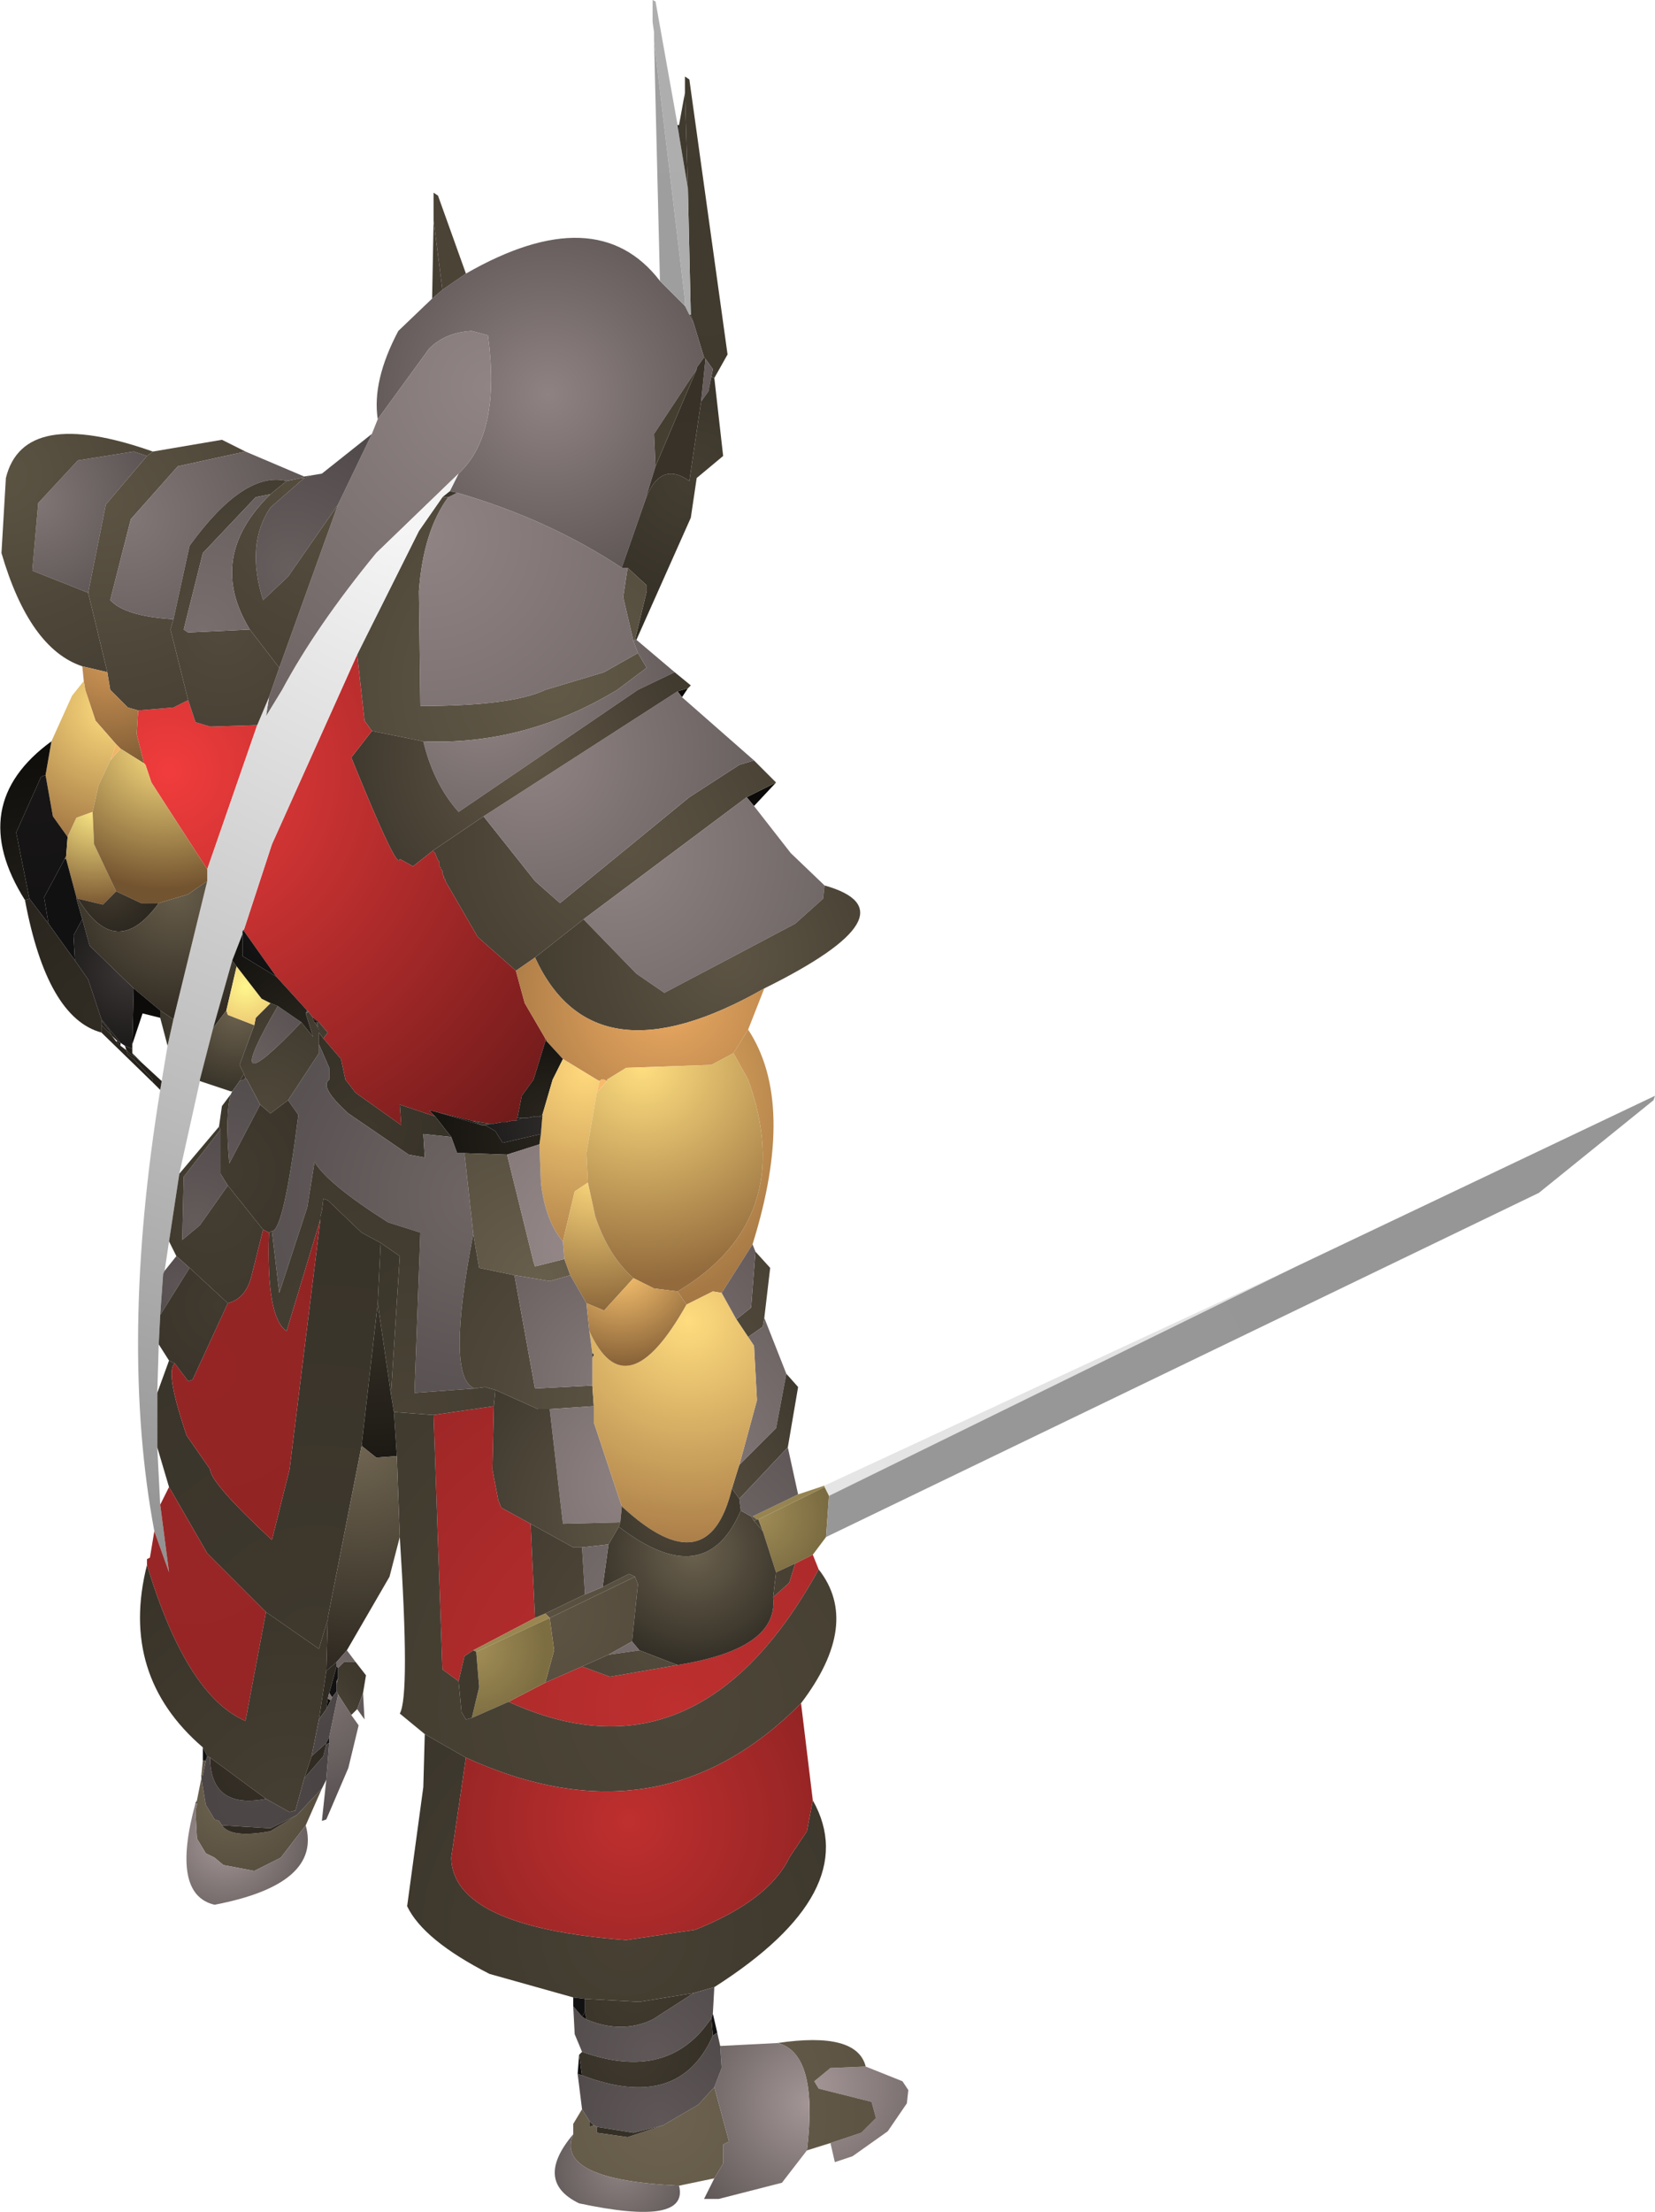 <?xml version="1.0" encoding="UTF-8" standalone="no"?>
<svg xmlns:ffdec="https://www.free-decompiler.com/flash" xmlns:xlink="http://www.w3.org/1999/xlink" ffdec:objectType="shape" height="75.2px" width="56.3px" xmlns="http://www.w3.org/2000/svg">
  <g transform="matrix(1.0, 0.0, 0.0, 1.0, 15.5, 65.6)">
    <path d="M7.8 -62.45 L7.8 -63.0 7.95 -62.9 9.25 -53.55 8.8 -52.75 8.7 -52.8 8.75 -53.05 8.5 -53.4 8.45 -53.45 8.1 -54.6 8.0 -54.9 7.9 -59.2 7.8 -62.45" fill="url(#gradient0)" fill-rule="evenodd" stroke="none"/>
    <path d="M6.75 -64.2 L6.75 -64.5 6.7 -64.85 6.7 -65.6 6.8 -65.55 7.55 -61.35 7.6 -61.0 7.9 -59.2 8.0 -54.9 7.95 -54.9 7.8 -55.2 7.8 -55.4 6.75 -64.2" fill="url(#gradient1)" fill-rule="evenodd" stroke="none"/>
    <path d="M7.6 -61.35 L7.8 -62.45 7.9 -59.2 7.6 -61.0 7.6 -61.35 M7.95 -54.9 L8.0 -54.9 8.1 -54.6 7.95 -54.9" fill="url(#gradient2)" fill-rule="evenodd" stroke="none"/>
    <path d="M7.55 -61.35 L7.6 -61.35 7.6 -61.0 7.55 -61.35" fill="url(#gradient3)" fill-rule="evenodd" stroke="none"/>
    <path d="M-2.65 -51.35 Q-2.85 -52.65 -1.95 -54.35 L-0.8 -55.45 -0.45 -55.75 0.35 -56.3 Q4.8 -58.85 6.95 -56.05 L7.8 -55.2 7.95 -54.9 8.1 -54.6 8.45 -53.45 8.2 -53.1 8.2 -53.05 6.75 -50.85 6.8 -49.75 6.4 -48.45 5.65 -46.3 Q3.15 -47.95 0.05 -48.85 L-0.2 -48.9 0.1 -49.5 Q1.55 -50.85 1.1 -54.2 L0.55 -54.35 Q-0.35 -54.3 -0.9 -53.75 L-2.65 -51.35 M8.5 -53.4 L8.75 -53.05 8.7 -52.8 8.6 -52.3 8.35 -51.95 8.5 -53.4" fill="url(#gradient4)" fill-rule="evenodd" stroke="none"/>
    <path d="M-2.85 -50.85 L-2.65 -51.35 -0.9 -53.75 Q-0.35 -54.3 0.55 -54.35 L1.1 -54.2 Q1.55 -50.85 0.1 -49.5 L-2.7 -46.8 Q-4.75 -44.3 -5.9 -42.15 L-6.45 -41.25 -6.35 -41.9 -6.0 -42.9 -4.0 -48.45 -2.85 -50.85" fill="url(#gradient5)" fill-rule="evenodd" stroke="none"/>
    <path d="M6.95 -56.05 L6.75 -64.2 7.8 -55.4 7.8 -55.2 6.95 -56.05" fill="url(#gradient6)" fill-rule="evenodd" stroke="none"/>
    <path d="M8.8 -52.75 L9.1 -50.1 8.2 -49.35 8.0 -48.0 6.15 -43.85 6.1 -43.85 6.5 -45.5 6.5 -45.7 5.85 -46.3 5.65 -46.3 6.4 -48.45 Q6.9 -50.0 7.95 -49.25 L8.35 -51.95 8.6 -52.3 8.7 -52.8 8.8 -52.75" fill="url(#gradient7)" fill-rule="evenodd" stroke="none"/>
    <path d="M6.4 -48.45 L6.8 -49.75 8.2 -53.05 8.2 -53.1 8.45 -53.45 8.5 -53.4 8.35 -51.95 7.95 -49.25 Q6.9 -50.0 6.4 -48.45" fill="url(#gradient8)" fill-rule="evenodd" stroke="none"/>
    <path d="M6.8 -49.75 L6.75 -50.85 8.2 -53.05 6.8 -49.75" fill="url(#gradient9)" fill-rule="evenodd" stroke="none"/>
    <path d="M10.9 -39.0 L10.15 -38.2 9.9 -38.5 10.9 -39.0" fill="url(#gradient10)" fill-rule="evenodd" stroke="none"/>
    <path d="M10.15 -39.75 L10.9 -39.0 9.9 -38.5 4.35 -34.35 2.7 -33.05 2.05 -32.6 0.75 -33.75 -0.35 -35.65 -0.35 -35.7 -0.4 -35.75 -0.4 -35.8 -0.45 -35.9 -0.45 -36.0 -0.5 -36.05 -0.5 -36.1 -0.55 -36.15 -0.55 -36.3 -0.6 -36.35 -0.7 -36.6 -0.75 -36.65 -0.75 -36.7 0.95 -37.85 2.7 -35.65 3.55 -34.9 7.95 -38.5 9.65 -39.6 10.15 -39.75" fill="url(#gradient11)" fill-rule="evenodd" stroke="none"/>
    <path d="M5.85 -46.3 L6.5 -45.7 6.5 -45.5 6.1 -43.85 6.05 -43.8 5.7 -45.3 5.85 -46.3 M6.2 -43.4 L6.5 -42.9 5.5 -42.15 Q2.35 -40.25 -1.1 -40.4 L-2.85 -40.75 -3.1 -41.1 -3.35 -43.35 -1.25 -47.55 -0.45 -48.7 -0.25 -48.7 Q-1.1 -47.55 -1.25 -45.5 L-1.2 -41.6 Q1.9 -41.6 3.05 -42.15 L5.05 -42.75 6.2 -43.4" fill="url(#gradient12)" fill-rule="evenodd" stroke="none"/>
    <path d="M0.05 -48.85 Q3.15 -47.95 5.65 -46.3 L5.85 -46.3 5.7 -45.3 6.05 -43.8 6.2 -43.4 5.05 -42.75 3.05 -42.15 Q1.9 -41.6 -1.2 -41.6 L-1.25 -45.5 Q-1.1 -47.55 -0.25 -48.7 L0.05 -48.85" fill="url(#gradient13)" fill-rule="evenodd" stroke="none"/>
    <path d="M6.15 -43.85 L7.45 -42.75 6.2 -42.15 0.1 -38.0 Q-0.75 -38.95 -1.1 -40.4 2.35 -40.25 5.5 -42.15 L6.5 -42.9 6.2 -43.4 6.05 -43.8 6.1 -43.85 6.15 -43.85" fill="url(#gradient14)" fill-rule="evenodd" stroke="none"/>
    <path d="M7.9 -42.2 L7.7 -41.9 7.55 -42.1 7.9 -42.2" fill="url(#gradient15)" fill-rule="evenodd" stroke="none"/>
    <path d="M7.7 -41.9 L10.15 -39.75 9.65 -39.6 7.95 -38.5 3.55 -34.9 2.7 -35.65 0.95 -37.85 7.55 -42.1 7.7 -41.9" fill="url(#gradient16)" fill-rule="evenodd" stroke="none"/>
    <path d="M7.45 -42.75 L8.0 -42.3 7.9 -42.2 7.55 -42.1 0.95 -37.85 -0.75 -36.7 -1.45 -36.15 -1.9 -36.4 Q-1.95 -35.9 -3.55 -39.85 L-2.85 -40.75 -1.1 -40.4 Q-0.75 -38.95 0.1 -38.0 L6.2 -42.15 7.45 -42.75" fill="url(#gradient17)" fill-rule="evenodd" stroke="none"/>
    <path d="M10.15 -38.2 L11.4 -36.6 12.55 -35.5 12.5 -35.05 11.55 -34.2 7.1 -31.85 6.15 -32.5 4.35 -34.35 9.9 -38.5 10.15 -38.2" fill="url(#gradient18)" fill-rule="evenodd" stroke="none"/>
    <path d="M12.55 -35.5 Q15.75 -34.6 10.5 -32.0 4.7 -28.7 2.7 -33.05 L4.35 -34.35 6.15 -32.5 7.1 -31.85 11.55 -34.2 12.5 -35.05 12.55 -35.5" fill="url(#gradient19)" fill-rule="evenodd" stroke="none"/>
    <path d="M-3.35 -43.35 L-3.1 -41.1 -2.85 -40.75 -3.55 -39.85 Q-1.95 -35.9 -1.9 -36.4 L-1.45 -36.15 -0.75 -36.7 -0.75 -36.65 -0.7 -36.6 -0.6 -36.35 -0.55 -36.3 -0.55 -36.15 -0.5 -36.1 -0.5 -36.05 -0.45 -36.0 -0.45 -35.9 -0.4 -35.8 -0.4 -35.75 -0.35 -35.7 -0.35 -35.65 0.75 -33.75 2.05 -32.6 2.35 -31.5 3.05 -30.3 3.05 -30.2 2.65 -28.9 2.25 -28.35 2.1 -27.6 2.05 -27.5 1.9 -27.5 1.7 -27.45 1.55 -27.45 1.3 -27.4 1.2 -27.4 1.15 -27.4 0.55 -27.5 -0.65 -27.8 -0.85 -27.85 -0.9 -27.85 -0.7 -27.65 -1.9 -28.05 -1.85 -27.35 -3.4 -28.45 -3.75 -28.9 -3.9 -29.6 -4.5 -30.3 -4.35 -30.5 -4.65 -30.85 -4.85 -31.0 -5.0 -31.2 -5.05 -31.25 -6.1 -32.4 -7.2 -33.95 -7.2 -34.0 -6.25 -36.9 -3.35 -43.35 M-9.1 -41.8 L-8.85 -41.05 -8.35 -40.9 -6.75 -40.95 -8.45 -36.05 -10.35 -39.0 -10.55 -39.6 -10.6 -39.65 -10.85 -40.65 -10.8 -41.45 -9.6 -41.55 -9.1 -41.8" fill="url(#gradient20)" fill-rule="evenodd" stroke="none"/>
    <path d="M10.5 -32.0 L9.95 -30.6 9.45 -29.8 8.7 -29.4 5.8 -29.3 5.15 -28.9 5.15 -28.85 5.05 -28.9 4.95 -28.9 4.9 -28.85 4.8 -28.9 3.65 -29.6 3.1 -30.2 3.05 -30.3 2.35 -31.5 2.05 -32.6 2.7 -33.05 Q4.7 -28.7 10.5 -32.0" fill="url(#gradient21)" fill-rule="evenodd" stroke="none"/>
    <path d="M3.05 -30.3 L3.1 -30.2 3.05 -30.2 3.05 -30.3" fill="url(#gradient22)" fill-rule="evenodd" stroke="none"/>
    <path d="M3.1 -30.2 L3.65 -29.6 3.3 -28.9 2.95 -27.7 2.85 -27.65 2.7 -27.65 2.45 -27.6 2.25 -27.6 2.1 -27.6 2.25 -28.35 2.65 -28.9 3.05 -30.2 3.1 -30.2" fill="url(#gradient23)" fill-rule="evenodd" stroke="none"/>
    <path d="M3.65 -29.6 L4.8 -28.9 4.9 -28.85 4.8 -28.45 4.45 -26.4 4.5 -25.4 4.05 -25.1 3.65 -23.4 Q3.05 -24.1 2.9 -25.4 L2.85 -26.7 2.9 -27.05 2.95 -27.65 2.95 -27.7 3.3 -28.9 3.65 -29.6" fill="url(#gradient24)" fill-rule="evenodd" stroke="none"/>
    <path d="M9.95 -30.6 Q11.6 -28.1 10.1 -23.3 L9.05 -21.65 8.75 -21.7 7.85 -21.25 7.55 -21.7 Q11.65 -24.15 9.95 -28.9 L9.45 -29.8 9.95 -30.6 M4.9 -28.85 L4.95 -28.9 5.05 -28.9 5.15 -28.85 4.8 -28.45 4.9 -28.85" fill="url(#gradient25)" fill-rule="evenodd" stroke="none"/>
    <path d="M2.95 -27.7 L2.95 -27.65 2.85 -27.65 2.95 -27.7 M2.25 -27.6 L2.05 -27.5 2.1 -27.6 2.25 -27.6 M1.2 -27.4 L1.0 -27.35 0.95 -27.35 1.15 -27.4 1.2 -27.4" fill="url(#gradient26)" fill-rule="evenodd" stroke="none"/>
    <path d="M2.95 -27.65 L2.9 -27.05 1.6 -26.75 1.35 -27.15 1.0 -27.35 1.2 -27.4 1.3 -27.4 1.55 -27.45 1.7 -27.45 1.9 -27.5 2.05 -27.5 2.25 -27.6 2.45 -27.6 2.7 -27.65 2.85 -27.65 2.95 -27.65" fill="url(#gradient27)" fill-rule="evenodd" stroke="none"/>
    <path d="M2.9 -27.05 L2.85 -26.7 1.75 -26.35 0.3 -26.4 0.05 -26.4 -0.15 -26.95 -0.7 -27.65 -0.9 -27.85 -0.85 -27.85 -0.65 -27.8 0.9 -27.35 0.95 -27.35 1.0 -27.35 1.35 -27.15 1.6 -26.75 2.9 -27.05" fill="url(#gradient28)" fill-rule="evenodd" stroke="none"/>
    <path d="M0.55 -27.5 L1.15 -27.4 0.95 -27.35 0.9 -27.35 0.55 -27.5 M-4.65 -30.1 L-4.65 -30.5 -4.5 -30.3 -3.9 -29.6 -3.75 -28.9 -3.4 -28.45 -1.85 -27.35 -1.9 -28.05 -0.7 -27.65 -0.15 -26.95 -1.1 -27.05 -1.05 -26.25 -1.6 -26.35 -3.65 -27.75 Q-4.65 -28.65 -4.3 -28.9 L-4.3 -29.3 -4.65 -30.1 M-4.7 -30.85 L-4.7 -30.75 -4.7 -30.7 -4.8 -30.85 -4.7 -30.85" fill="url(#gradient29)" fill-rule="evenodd" stroke="none"/>
    <path d="M0.55 -27.5 L0.9 -27.35 -0.65 -27.8 0.55 -27.5" fill="url(#gradient30)" fill-rule="evenodd" stroke="none"/>
    <path d="M-0.15 -26.95 L0.05 -26.4 0.3 -26.4 0.6 -23.65 Q-0.35 -18.75 0.65 -18.4 L-1.4 -18.25 -1.2 -23.7 -2.3 -24.05 Q-4.35 -25.35 -4.8 -26.1 L-5.05 -24.55 -6.0 -21.65 -6.25 -23.75 Q-5.85 -23.75 -5.35 -27.7 L-5.7 -28.2 -4.65 -29.8 -4.65 -30.1 -4.3 -29.3 -4.3 -28.9 Q-4.65 -28.65 -3.65 -27.75 L-1.6 -26.35 -1.05 -26.25 -1.1 -27.05 -0.15 -26.95" fill="url(#gradient31)" fill-rule="evenodd" stroke="none"/>
    <path d="M0.3 -26.4 L1.75 -26.35 2.65 -22.7 2.7 -22.55 3.7 -22.8 3.9 -22.25 3.2 -22.05 2.0 -22.25 0.8 -22.5 0.6 -23.65 0.3 -26.4" fill="url(#gradient32)" fill-rule="evenodd" stroke="none"/>
    <path d="M3.65 -23.4 L4.05 -25.1 4.5 -25.4 4.75 -24.25 Q5.2 -22.9 6.05 -22.15 L5.05 -21.05 4.45 -21.3 3.9 -22.25 3.7 -22.8 3.65 -23.4" fill="url(#gradient33)" fill-rule="evenodd" stroke="none"/>
    <path d="M2.85 -26.7 L2.9 -25.4 Q3.05 -24.1 3.65 -23.4 L3.7 -22.8 2.7 -22.55 2.65 -22.7 1.75 -26.35 2.85 -26.7" fill="url(#gradient34)" fill-rule="evenodd" stroke="none"/>
    <path d="M5.15 -28.85 L5.15 -28.9 5.8 -29.3 8.7 -29.4 9.45 -29.8 9.95 -28.9 Q11.65 -24.15 7.55 -21.7 L6.75 -21.8 6.05 -22.15 Q5.2 -22.9 4.75 -24.25 L4.5 -25.4 4.45 -26.4 4.8 -28.45 5.15 -28.85" fill="url(#gradient35)" fill-rule="evenodd" stroke="none"/>
    <path d="M10.2 -23.05 L10.7 -22.5 10.5 -20.8 10.45 -20.5 9.95 -20.15 9.55 -20.75 10.05 -21.15 10.2 -23.05 M0.6 -23.65 L0.8 -22.5 2.0 -22.25 2.7 -18.4 4.65 -18.5 4.7 -17.8 3.2 -17.7 2.8 -17.7 1.35 -18.35 1.0 -18.45 0.65 -18.4 Q-0.35 -18.75 0.6 -23.65" fill="url(#gradient36)" fill-rule="evenodd" stroke="none"/>
    <path d="M10.5 -20.8 L11.25 -18.9 10.9 -17.05 9.65 -15.8 10.25 -18.0 10.15 -19.85 9.95 -20.15 10.45 -20.5 10.5 -20.8 M4.7 -17.8 L4.7 -17.25 5.65 -14.4 5.65 -14.35 5.6 -13.85 3.65 -13.8 3.2 -17.7 4.7 -17.8" fill="url(#gradient37)" fill-rule="evenodd" stroke="none"/>
    <path d="M11.25 -18.9 L11.65 -18.45 11.3 -16.4 9.65 -14.65 9.4 -15.0 9.6 -15.65 9.65 -15.8 10.9 -17.05 11.25 -18.9 M3.2 -17.7 L3.65 -13.8 5.6 -13.85 5.55 -13.7 5.2 -13.1 4.3 -13.0 4.0 -13.0 2.55 -13.8 1.55 -14.35 1.45 -14.6 1.25 -15.65 1.3 -17.8 1.35 -18.35 2.8 -17.7 3.2 -17.7" fill="url(#gradient38)" fill-rule="evenodd" stroke="none"/>
    <path d="M11.65 -14.8 L12.55 -15.1 12.55 -15.05 10.3 -13.95 10.25 -13.95 10.1 -14.05 11.65 -14.8" fill="url(#gradient39)" fill-rule="evenodd" stroke="none"/>
    <path d="M12.55 -15.1 L28.6 -22.55 12.7 -14.75 12.55 -15.05 12.55 -15.1" fill="url(#gradient40)" fill-rule="evenodd" stroke="none"/>
    <path d="M10.25 -13.95 L10.3 -13.95 10.45 -13.55 10.15 -13.9 10.25 -13.95 M3.2 -10.6 L6.1 -12.0 6.2 -11.75 6.0 -9.8 5.2 -9.35 4.3 -8.95 3.05 -8.4 3.35 -9.5 3.2 -10.6" fill="url(#gradient41)" fill-rule="evenodd" stroke="none"/>
    <path d="M10.25 -13.95 L10.15 -13.9 10.05 -14.05 10.1 -14.05 10.25 -13.95 M5.0 -11.65 L5.9 -12.1 6.1 -12.0 3.2 -10.6 3.05 -10.75 4.4 -11.4 5.0 -11.65" fill="url(#gradient42)" fill-rule="evenodd" stroke="none"/>
    <path d="M12.6 -13.35 L12.15 -12.75 11.55 -12.45 10.9 -12.15 10.45 -13.55 10.3 -13.95 12.55 -15.05 12.7 -14.75 12.6 -13.35" fill="url(#gradient43)" fill-rule="evenodd" stroke="none"/>
    <path d="M12.15 -12.75 L12.35 -12.25 Q8.25 -4.8 1.8 -7.75 L3.05 -8.4 4.3 -8.95 5.25 -8.6 7.55 -9.0 Q11.0 -9.55 10.8 -11.3 L11.35 -11.8 11.55 -12.45 12.15 -12.75 M1.3 -17.8 L1.25 -15.65 1.45 -14.6 1.55 -14.35 2.55 -13.8 2.7 -10.6 0.6 -9.5 0.3 -9.3 0.1 -8.45 -0.45 -8.85 -0.75 -17.5 1.3 -17.8" fill="url(#gradient44)" fill-rule="evenodd" stroke="none"/>
    <path d="M10.15 -13.9 L10.45 -13.55 10.9 -12.15 10.8 -11.3 Q11.0 -9.55 7.55 -9.0 L6.25 -9.5 6.0 -9.8 6.2 -11.75 6.1 -12.0 5.9 -12.1 5.0 -11.65 5.2 -13.1 5.55 -13.7 Q8.5 -11.45 9.7 -14.25 L10.05 -14.05 10.15 -13.9" fill="url(#gradient45)" fill-rule="evenodd" stroke="none"/>
    <path d="M28.6 -22.55 L40.8 -28.35 40.75 -28.2 36.85 -25.05 12.6 -13.35 12.7 -14.75 28.6 -22.55" fill="url(#gradient46)" fill-rule="evenodd" stroke="none"/>
    <path d="M11.3 -16.4 L11.65 -14.8 10.1 -14.05 10.05 -14.05 9.7 -14.25 9.65 -14.65 11.3 -16.4 M4.3 -13.0 L5.2 -13.1 5.0 -11.65 4.4 -11.4 4.3 -13.0 M6.0 -9.8 L6.25 -9.5 5.2 -9.35 6.0 -9.8" fill="url(#gradient47)" fill-rule="evenodd" stroke="none"/>
    <path d="M7.85 -21.25 L8.75 -21.7 9.05 -21.65 9.55 -20.75 9.95 -20.15 10.15 -19.85 10.25 -18.0 9.65 -15.8 9.6 -15.65 9.4 -15.0 Q8.6 -11.7 5.7 -14.35 L5.65 -14.4 4.7 -17.25 4.7 -17.8 4.65 -18.5 4.65 -19.45 4.7 -19.55 4.65 -19.6 4.55 -20.35 Q5.8 -17.6 7.85 -21.25" fill="url(#gradient48)" fill-rule="evenodd" stroke="none"/>
    <path d="M10.1 -23.3 L10.2 -23.05 10.05 -21.15 9.55 -20.75 9.05 -21.65 10.1 -23.3 M4.45 -21.3 L4.55 -20.35 4.65 -19.6 4.65 -19.45 4.65 -18.5 2.7 -18.4 2.0 -22.25 3.2 -22.05 3.9 -22.25 4.45 -21.3" fill="url(#gradient49)" fill-rule="evenodd" stroke="none"/>
    <path d="M7.55 -21.7 L7.85 -21.25 Q5.8 -17.6 4.55 -20.35 L4.45 -21.3 5.05 -21.05 6.05 -22.15 6.75 -21.8 7.55 -21.7" fill="url(#gradient50)" fill-rule="evenodd" stroke="none"/>
    <path d="M4.65 -19.45 L4.65 -19.6 4.7 -19.55 4.65 -19.45 M5.65 -14.4 L5.7 -14.35 5.65 -14.35 5.65 -14.4" fill="url(#gradient51)" fill-rule="evenodd" stroke="none"/>
    <path d="M1.35 -18.35 L1.3 -17.8 -0.75 -17.5 -2.1 -17.6 -2.2 -18.2 -1.9 -22.9 -2.55 -23.35 -3.2 -23.7 -4.35 -24.8 -4.5 -24.85 -4.55 -24.45 -4.6 -24.25 -4.6 -24.15 -5.75 -20.35 Q-6.45 -20.8 -6.35 -23.7 L-6.25 -23.75 -6.0 -21.65 -5.05 -24.55 -4.8 -26.1 Q-4.35 -25.35 -2.3 -24.05 L-1.2 -23.7 -1.4 -18.25 0.65 -18.4 1.0 -18.45 1.35 -18.35" fill="url(#gradient52)" fill-rule="evenodd" stroke="none"/>
    <path d="M2.55 -13.8 L4.0 -13.0 4.3 -13.0 4.4 -11.4 3.05 -10.75 2.7 -10.6 2.55 -13.8 M6.25 -9.5 L7.55 -9.0 5.25 -8.6 4.3 -8.95 5.2 -9.35 6.25 -9.5 M10.8 -11.3 L10.9 -12.15 11.55 -12.45 11.35 -11.8 10.8 -11.3" fill="url(#gradient53)" fill-rule="evenodd" stroke="none"/>
    <path d="M5.7 -14.35 Q8.6 -11.7 9.4 -15.0 L9.65 -14.65 9.7 -14.25 Q8.5 -11.45 5.55 -13.7 L5.6 -13.85 5.65 -14.35 5.7 -14.35" fill="url(#gradient54)" fill-rule="evenodd" stroke="none"/>
    <path d="M3.05 -10.75 L3.2 -10.6 0.7 -9.45 0.6 -9.5 2.7 -10.6 3.05 -10.75" fill="url(#gradient55)" fill-rule="evenodd" stroke="none"/>
    <path d="M3.05 -8.4 L1.8 -7.75 0.55 -7.2 0.8 -8.25 0.7 -9.45 3.2 -10.6 3.35 -9.5 3.05 -8.4" fill="url(#gradient56)" fill-rule="evenodd" stroke="none"/>
    <path d="M0.6 -9.5 L0.7 -9.45 0.8 -8.25 0.55 -7.2 0.35 -7.15 0.2 -7.4 0.1 -8.45 0.3 -9.3 0.6 -9.5" fill="url(#gradient57)" fill-rule="evenodd" stroke="none"/>
    <path d="M12.35 -12.25 Q13.8 -10.4 11.75 -7.7 6.95 -2.85 0.35 -5.85 L-1.05 -6.65 -1.9 -7.35 Q-1.55 -7.95 -1.9 -13.35 L-2.0 -16.1 -2.1 -17.6 -0.75 -17.5 -0.45 -8.85 0.1 -8.45 0.2 -7.4 0.35 -7.15 0.55 -7.2 1.8 -7.75 Q8.25 -4.8 12.35 -12.25 M-2.55 -23.35 L-1.9 -22.9 -2.2 -18.2 -2.65 -21.3 -2.55 -23.35" fill="url(#gradient58)" fill-rule="evenodd" stroke="none"/>
    <path d="M12.15 -4.4 Q13.9 -1.3 8.8 1.95 L8.1 2.15 6.25 2.45 4.4 2.35 4.0 2.3 1.15 1.5 Q-1.1 0.35 -1.65 -0.8 L-1.1 -4.85 -1.05 -6.65 0.35 -5.85 -0.15 -2.45 Q-0.1 -0.1 5.8 0.35 L8.15 0.0 Q10.65 -1.0 11.35 -2.45 L11.95 -3.35 12.15 -4.4" fill="url(#gradient59)" fill-rule="evenodd" stroke="none"/>
    <path d="M11.75 -7.7 L12.15 -4.4 11.95 -3.35 11.35 -2.45 Q10.65 -1.0 8.15 0.0 L5.8 0.35 Q-0.1 -0.1 -0.15 -2.45 L0.35 -5.85 Q6.95 -2.85 11.75 -7.7" fill="url(#gradient60)" fill-rule="evenodd" stroke="none"/>
    <path d="M13.95 4.65 L15.2 5.15 15.4 5.45 15.35 5.9 14.7 6.85 13.5 7.7 12.9 7.9 12.75 7.25 13.8 6.9 14.3 6.4 14.15 5.85 12.35 5.4 12.2 5.15 12.75 4.7 13.95 4.65" fill="url(#gradient61)" fill-rule="evenodd" stroke="none"/>
    <path d="M10.95 3.85 Q13.65 3.45 13.95 4.65 L12.75 4.7 12.2 5.15 12.35 5.4 14.15 5.85 14.3 6.4 13.8 6.9 12.75 7.25 11.95 7.5 Q12.35 4.2 10.95 3.85 M8.8 8.45 L7.6 8.7 Q3.35 8.5 4.0 6.95 L4.0 6.6 4.3 6.1 4.55 6.5 4.55 6.7 4.7 6.65 4.8 6.7 4.8 6.9 5.85 7.05 7.05 6.65 8.25 5.95 8.8 5.35 9.3 7.2 9.1 7.3 9.1 7.95 8.8 8.45" fill="url(#gradient62)" fill-rule="evenodd" stroke="none"/>
    <path d="M9.0 3.95 L10.95 3.85 Q12.35 4.2 11.95 7.5 L11.1 8.6 8.95 9.15 8.45 9.15 8.8 8.45 9.1 7.95 9.1 7.3 9.3 7.2 8.8 5.35 9.05 4.7 9.0 3.95" fill="url(#gradient63)" fill-rule="evenodd" stroke="none"/>
    <path d="M8.75 2.85 L8.9 3.5 8.75 3.6 8.7 3.0 8.75 2.85 M4.15 4.9 L4.2 4.25 4.3 4.95 4.15 4.9" fill="url(#gradient64)" fill-rule="evenodd" stroke="none"/>
    <path d="M8.8 1.95 L8.75 2.85 8.7 3.0 Q7.25 5.2 4.3 4.15 L4.05 3.55 4.0 2.6 4.3 2.95 4.45 3.05 Q5.65 3.55 6.7 3.05 L8.1 2.15 8.8 1.95" fill="url(#gradient65)" fill-rule="evenodd" stroke="none"/>
    <path d="M8.9 3.5 L9.0 3.95 9.05 4.7 8.8 5.35 8.25 5.95 7.05 6.65 6.05 6.9 4.8 6.7 4.7 6.65 4.55 6.5 4.3 6.1 4.15 4.9 4.3 4.95 Q7.6 6.2 8.75 3.6 L8.9 3.5" fill="url(#gradient66)" fill-rule="evenodd" stroke="none"/>
    <path d="M8.1 2.15 L6.7 3.05 Q5.65 3.55 4.45 3.05 L4.4 2.8 4.4 2.35 6.25 2.45 8.1 2.15" fill="url(#gradient67)" fill-rule="evenodd" stroke="none"/>
    <path d="M4.2 4.25 L4.3 4.15 Q7.25 5.2 8.7 3.0 L8.75 3.6 Q7.6 6.2 4.3 4.95 L4.2 4.25 M7.05 6.65 L5.85 7.05 4.8 6.9 4.8 6.7 6.05 6.9 7.05 6.65 M4.7 6.65 L4.55 6.7 4.55 6.5 4.7 6.65" fill="url(#gradient68)" fill-rule="evenodd" stroke="none"/>
    <path d="M4.0 2.6 L4.0 2.3 4.4 2.35 4.4 2.8 4.3 2.95 4.0 2.6" fill="url(#gradient69)" fill-rule="evenodd" stroke="none"/>
    <path d="M4.45 3.05 L4.3 2.95 4.4 2.8 4.45 3.05" fill="url(#gradient70)" fill-rule="evenodd" stroke="none"/>
    <path d="M7.6 8.7 Q7.95 10.1 4.2 9.3 2.65 8.55 4.0 6.95 3.35 8.5 7.6 8.7" fill="url(#gradient71)" fill-rule="evenodd" stroke="none"/>
    <path d="M-12.5 -45.45 L-14.4 -46.2 -14.2 -48.5 -12.85 -49.95 -10.95 -50.25 -10.5 -50.1 -11.9 -48.45 -12.5 -45.45" fill="url(#gradient72)" fill-rule="evenodd" stroke="none"/>
    <path d="M-12.7 -42.95 Q-14.5 -43.55 -15.45 -46.8 L-15.3 -49.35 Q-14.7 -51.8 -10.3 -50.25 L-10.5 -50.1 -10.95 -50.25 -12.85 -49.95 -14.2 -48.5 -14.4 -46.2 -12.5 -45.45 -11.85 -42.75 -12.7 -42.95" fill="url(#gradient73)" fill-rule="evenodd" stroke="none"/>
    <path d="M-10.3 -50.25 L-7.95 -50.65 -7.15 -50.25 -9.45 -49.75 -11.05 -47.95 -11.75 -45.2 Q-11.25 -44.65 -9.6 -44.55 L-9.7 -44.2 -9.1 -41.8 -9.6 -41.55 -10.8 -41.45 -11.15 -41.55 -11.75 -42.15 -11.85 -42.75 -12.5 -45.45 -11.9 -48.45 -10.5 -50.1 -10.3 -50.25" fill="url(#gradient74)" fill-rule="evenodd" stroke="none"/>
    <path d="M-0.75 -58.1 L-0.75 -59.05 -0.6 -58.95 0.35 -56.3 -0.45 -55.75 -0.75 -58.1" fill="url(#gradient75)" fill-rule="evenodd" stroke="none"/>
    <path d="M-0.8 -55.45 L-0.75 -58.1 -0.45 -55.75 -0.8 -55.45" fill="url(#gradient76)" fill-rule="evenodd" stroke="none"/>
    <path d="M-7.15 -50.25 L-5.15 -49.4 -5.25 -49.35 -5.75 -49.25 Q-7.2 -49.6 -9.05 -47.05 L-9.6 -44.55 Q-11.25 -44.65 -11.75 -45.2 L-11.05 -47.95 -9.45 -49.75 -7.15 -50.25" fill="url(#gradient77)" fill-rule="evenodd" stroke="none"/>
    <path d="M-4.85 -49.45 L-4.55 -49.5 -2.85 -50.85 -4.0 -48.45 -5.7 -46.0 -6.55 -45.2 Q-7.15 -47.1 -6.3 -48.35 L-5.15 -49.35 -4.85 -49.45" fill="url(#gradient78)" fill-rule="evenodd" stroke="none"/>
    <path d="M-10.25 -13.55 Q-11.45 -19.95 -10.05 -28.55 L-10.0 -28.85 -9.8 -30.05 -9.6 -30.95 -8.45 -35.65 -8.45 -36.05 -6.75 -40.95 -6.35 -41.9 -6.45 -41.25 -5.9 -42.15 Q-4.75 -44.3 -2.7 -46.8 L0.1 -49.5 -0.2 -48.9 -0.45 -48.7 -1.25 -47.55 -3.35 -43.35 -6.25 -36.9 -7.2 -34.0 -7.25 -33.95 -7.25 -33.85 -7.6 -32.95 -8.25 -30.65 -8.7 -28.9 -8.7 -28.85 -9.4 -25.7 -9.75 -23.4 -9.9 -22.4 -9.95 -22.3 -10.05 -20.9 -10.1 -19.9 -10.15 -18.25 -10.15 -16.4 -10.05 -14.45 -9.75 -12.15 -10.25 -13.55" fill="url(#gradient79)" fill-rule="evenodd" stroke="none"/>
    <path d="M-0.2 -48.9 L0.05 -48.85 -0.25 -48.7 -0.45 -48.7 -0.2 -48.9" fill="url(#gradient80)" fill-rule="evenodd" stroke="none"/>
    <path d="M-5.15 -49.35 L-6.3 -48.35 Q-7.15 -47.1 -6.55 -45.2 L-5.7 -46.0 -4.0 -48.45 -6.0 -42.9 -7.0 -44.2 Q-8.5 -46.65 -6.3 -48.8 L-5.75 -49.25 -5.25 -49.35 -5.15 -49.35" fill="url(#gradient81)" fill-rule="evenodd" stroke="none"/>
    <path d="M-5.15 -49.4 L-4.85 -49.45 -5.15 -49.35 -5.25 -49.35 -5.15 -49.4 M-6.3 -48.8 L-6.8 -48.7 -8.6 -46.8 -9.25 -44.2 -9.1 -44.1 -7.0 -44.2 -6.0 -42.9 -6.35 -41.9 -6.75 -40.95 -8.35 -40.9 -8.85 -41.05 -9.1 -41.8 -9.7 -44.2 -9.6 -44.55 -9.05 -47.05 Q-7.2 -49.6 -5.75 -49.25 L-6.3 -48.8" fill="url(#gradient82)" fill-rule="evenodd" stroke="none"/>
    <path d="M-7.0 -44.2 L-9.1 -44.1 -9.25 -44.2 -8.6 -46.8 -6.8 -48.7 -6.3 -48.8 Q-8.5 -46.65 -7.0 -44.2" fill="url(#gradient83)" fill-rule="evenodd" stroke="none"/>
    <path d="M-12.65 -42.45 L-12.7 -42.95 -11.85 -42.75 -11.75 -42.15 -11.15 -41.55 -10.8 -41.45 -10.85 -40.65 -10.6 -39.65 -11.4 -40.15 -11.55 -40.3 -12.25 -41.1 -12.6 -42.15 -12.65 -42.45" fill="url(#gradient84)" fill-rule="evenodd" stroke="none"/>
    <path d="M-13.75 -40.4 L-13.05 -41.95 -12.65 -42.45 -12.6 -42.15 -12.25 -41.1 -11.55 -40.3 -11.75 -39.75 -12.15 -38.9 -12.35 -38.0 -12.9 -37.8 -13.2 -37.15 -13.7 -37.85 -13.95 -39.25 -13.75 -40.4" fill="url(#gradient85)" fill-rule="evenodd" stroke="none"/>
    <path d="M-13.95 -39.25 L-13.7 -37.85 -13.2 -37.15 -13.25 -36.5 -13.3 -36.4 -14.0 -35.1 -13.85 -34.2 -14.5 -35.05 -14.95 -37.3 -14.1 -39.2 -13.95 -39.25" fill="url(#gradient86)" fill-rule="evenodd" stroke="none"/>
    <path d="M-14.65 -35.0 Q-16.7 -38.25 -13.75 -40.4 L-13.95 -39.25 -14.1 -39.2 -14.95 -37.3 -14.5 -35.05 -14.65 -35.0" fill="url(#gradient87)" fill-rule="evenodd" stroke="none"/>
    <path d="M-13.2 -37.15 L-12.9 -37.8 -12.35 -38.0 -12.3 -36.9 -11.55 -35.3 -12.0 -34.85 -12.85 -35.05 -12.9 -35.1 -13.25 -36.4 -13.25 -36.5 -13.2 -37.15" fill="url(#gradient88)" fill-rule="evenodd" stroke="none"/>
    <path d="M-11.4 -40.15 L-10.6 -39.65 -10.55 -39.6 -10.35 -39.0 -8.45 -36.05 -8.45 -35.65 -9.1 -35.2 -10.1 -34.9 -10.7 -34.9 -11.55 -35.3 -12.3 -36.9 -12.35 -38.0 -12.15 -38.9 -11.75 -39.75 -11.4 -40.15" fill="url(#gradient89)" fill-rule="evenodd" stroke="none"/>
    <path d="M-11.55 -40.3 L-11.4 -40.15 -11.75 -39.75 -11.55 -40.3" fill="url(#gradient90)" fill-rule="evenodd" stroke="none"/>
    <path d="M-11.55 -35.3 L-10.7 -34.9 -10.1 -34.9 Q-11.55 -32.9 -12.85 -35.05 L-12.0 -34.85 -11.55 -35.3" fill="url(#gradient91)" fill-rule="evenodd" stroke="none"/>
    <path d="M-13.3 -36.4 L-13.25 -36.5 -13.25 -36.4 -13.3 -36.4" fill="url(#gradient92)" fill-rule="evenodd" stroke="none"/>
    <path d="M-13.85 -34.2 L-14.0 -35.1 -13.3 -36.4 -13.25 -36.4 -12.9 -35.1 -12.9 -35.05 -12.7 -34.35 -13.0 -33.8 -12.95 -32.95 -13.85 -34.2" fill="url(#gradient93)" fill-rule="evenodd" stroke="none"/>
    <path d="M-12.05 -30.5 Q-13.9 -31.0 -14.65 -35.0 L-14.5 -35.05 -13.85 -34.2 -12.95 -32.95 -12.5 -32.3 -12.05 -30.95 -12.05 -30.9 -12.05 -30.75 -12.05 -30.5" fill="url(#gradient94)" fill-rule="evenodd" stroke="none"/>
    <path d="M-12.85 -35.05 Q-11.55 -32.9 -10.1 -34.9 L-9.1 -35.2 -8.45 -35.65 -9.6 -30.95 -10.05 -31.25 -10.95 -32.0 -12.45 -33.45 -12.7 -34.35 -12.9 -35.05 -12.85 -35.05 M-7.8 -31.25 L-8.25 -30.65 -7.6 -32.95 -7.45 -32.75 -7.8 -31.25" fill="url(#gradient95)" fill-rule="evenodd" stroke="none"/>
    <path d="M-12.9 -35.05 L-12.9 -35.1 -12.85 -35.05 -12.9 -35.05" fill="url(#gradient96)" fill-rule="evenodd" stroke="none"/>
    <path d="M-12.7 -34.35 L-12.45 -33.45 -10.95 -32.0 -11.0 -30.1 -11.0 -29.95 -11.25 -30.05 -11.4 -30.15 -12.05 -30.95 -12.5 -32.3 -12.95 -32.95 -13.0 -33.8 -12.7 -34.35" fill="url(#gradient97)" fill-rule="evenodd" stroke="none"/>
    <path d="M-12.05 -30.95 L-11.4 -30.15 -11.5 -30.2 -11.7 -30.4 -11.8 -30.6 -11.85 -30.65 -12.05 -30.9 -12.05 -30.95 M-11.25 -30.05 L-11.0 -29.95 -11.0 -29.8 -10.95 -29.7 -11.05 -29.75 -11.2 -29.9 -11.25 -30.05" fill="url(#gradient98)" fill-rule="evenodd" stroke="none"/>
    <path d="M-10.05 -28.55 L-10.3 -28.8 -10.3 -28.9 -10.95 -29.6 -10.95 -29.7 -10.65 -29.45 -10.0 -28.85 -10.05 -28.55 M-11.05 -29.75 L-11.15 -29.75 -11.2 -29.9 -11.05 -29.75" fill="url(#gradient99)" fill-rule="evenodd" stroke="none"/>
    <path d="M-11.15 -29.75 L-11.05 -29.75 -10.95 -29.7 -10.95 -29.6 -11.15 -29.75" fill="url(#gradient100)" fill-rule="evenodd" stroke="none"/>
    <path d="M-10.3 -28.8 L-12.05 -30.5 -12.05 -30.75 -11.7 -30.4 -11.55 -30.2 -11.4 -30.05 -11.2 -29.9 -11.15 -29.75 -10.95 -29.6 -10.3 -28.9 -10.3 -28.8" fill="url(#gradient101)" fill-rule="evenodd" stroke="none"/>
    <path d="M-11.0 -29.8 L-10.65 -29.45 -10.95 -29.7 -11.0 -29.8" fill="url(#gradient102)" fill-rule="evenodd" stroke="none"/>
    <path d="M-11.55 -30.2 L-11.5 -30.2 -11.4 -30.15 -11.4 -30.05 -11.55 -30.2" fill="url(#gradient103)" fill-rule="evenodd" stroke="none"/>
    <path d="M-12.05 -30.9 L-11.85 -30.65 -11.8 -30.6 -11.7 -30.4 -12.05 -30.75 -12.05 -30.9" fill="url(#gradient104)" fill-rule="evenodd" stroke="none"/>
    <path d="M-10.95 -32.0 L-10.05 -31.25 -10.05 -31.0 -10.65 -31.15 -11.0 -30.1 -10.95 -32.0" fill="url(#gradient105)" fill-rule="evenodd" stroke="none"/>
    <path d="M-5.0 -31.2 L-5.1 -31.15 -5.05 -31.25 -5.0 -31.2 M-5.25 -30.85 Q-8.15 -27.8 -6.05 -31.4 L-5.25 -30.85" fill="url(#gradient106)" fill-rule="evenodd" stroke="none"/>
    <path d="M-4.85 -31.0 L-4.85 -30.95 -4.8 -30.85 -4.7 -30.7 -4.7 -30.65 -4.65 -30.6 -4.7 -30.75 -4.7 -30.85 -4.65 -30.85 -4.35 -30.5 -4.5 -30.3 -4.65 -30.5 -4.65 -30.1 -4.65 -29.8 -5.7 -28.2 -6.3 -27.75 -6.65 -28.05 -7.1 -28.9 -7.15 -28.95 -7.2 -29.1 -7.35 -29.4 -6.85 -30.75 -6.8 -31.0 -6.3 -31.5 -6.05 -31.4 Q-8.15 -27.8 -5.25 -30.85 L-4.85 -30.35 -5.1 -31.15 -5.0 -31.2 -4.85 -31.0" fill="url(#gradient107)" fill-rule="evenodd" stroke="none"/>
    <path d="M-4.85 -30.95 L-4.85 -31.0 -4.65 -30.85 -4.7 -30.85 -4.85 -30.95 M-7.25 -33.95 L-7.2 -34.0 -7.2 -33.95 -7.25 -33.95" fill="url(#gradient108)" fill-rule="evenodd" stroke="none"/>
    <path d="M-10.05 -31.25 L-9.6 -30.95 -9.8 -30.05 -10.05 -31.0 -10.05 -31.25 M-6.85 -30.75 L-7.35 -29.4 -7.2 -29.1 -7.35 -28.85 -7.6 -28.5 -7.65 -28.5 -8.7 -28.85 -8.7 -28.9 -8.25 -30.65 -7.8 -31.25 -7.75 -31.1 -6.85 -30.75" fill="url(#gradient109)" fill-rule="evenodd" stroke="none"/>
    <path d="M-6.3 -31.5 L-6.8 -31.0 -6.85 -30.75 -7.75 -31.1 -7.8 -31.25 -7.45 -32.75 -6.6 -31.65 -6.3 -31.5" fill="url(#gradient110)" fill-rule="evenodd" stroke="none"/>
    <path d="M-6.1 -32.4 L-7.25 -33.1 -7.25 -33.85 -7.25 -33.95 -7.2 -33.95 -6.1 -32.4" fill="url(#gradient111)" fill-rule="evenodd" stroke="none"/>
    <path d="M-5.1 -31.15 L-4.85 -30.35 -5.25 -30.85 -6.05 -31.4 -6.3 -31.5 -6.6 -31.65 -7.45 -32.75 -7.6 -32.95 -7.25 -33.85 -7.25 -33.1 -6.1 -32.4 -5.05 -31.25 -5.1 -31.15" fill="url(#gradient112)" fill-rule="evenodd" stroke="none"/>
    <path d="M-7.15 -28.95 L-7.1 -28.9 -6.65 -28.05 -7.7 -26.05 Q-7.85 -27.7 -7.65 -28.4 L-7.6 -28.5 -7.35 -28.85 -7.2 -28.9 -7.15 -28.95" fill="url(#gradient113)" fill-rule="evenodd" stroke="none"/>
    <path d="M-6.25 -23.75 L-6.35 -23.7 -6.55 -23.8 -7.75 -25.3 -8.0 -25.7 -8.0 -27.2 -8.05 -27.3 -7.95 -28.0 -7.65 -28.4 Q-7.85 -27.7 -7.7 -26.05 L-6.65 -28.05 -6.3 -27.75 -5.7 -28.2 -5.35 -27.7 Q-5.85 -23.75 -6.25 -23.75 M-7.2 -29.1 L-7.15 -28.95 -7.2 -28.9 -7.35 -28.85 -7.2 -29.1" fill="url(#gradient114)" fill-rule="evenodd" stroke="none"/>
    <path d="M-7.75 -25.3 L-8.7 -23.95 -9.3 -23.45 -9.25 -25.6 -8.0 -27.2 -8.0 -25.7 -7.75 -25.3" fill="url(#gradient115)" fill-rule="evenodd" stroke="none"/>
    <path d="M-9.4 -25.7 L-8.05 -27.3 -8.0 -27.2 -9.25 -25.6 -9.3 -23.45 -8.7 -23.95 -7.75 -25.3 -6.55 -23.8 -6.95 -22.2 Q-7.15 -21.45 -7.75 -21.3 L-9.05 -22.5 -9.5 -22.9 -9.75 -23.4 -9.4 -25.7" fill="url(#gradient116)" fill-rule="evenodd" stroke="none"/>
    <path d="M-4.85 -30.95 L-4.7 -30.85 -4.8 -30.85 -4.85 -30.95 M-4.7 -30.75 L-4.65 -30.6 -4.7 -30.65 -4.7 -30.7 -4.7 -30.75" fill="url(#gradient117)" fill-rule="evenodd" stroke="none"/>
    <path d="M-4.6 -24.15 L-4.6 -24.25 -4.55 -24.45 -4.5 -24.85 -4.35 -24.8 -3.2 -23.7 -2.55 -23.35 -2.65 -21.3 -3.2 -16.45 -4.35 -10.6 -4.35 -10.55 -4.65 -9.55 -6.45 -10.8 -8.45 -12.8 -9.75 -15.05 -10.15 -16.4 -10.15 -18.25 -9.75 -19.35 -9.55 -19.25 Q-9.9 -19.0 -9.15 -16.8 L-8.35 -15.65 Q-8.35 -15.2 -6.25 -13.25 L-5.65 -15.65 -4.6 -24.15" fill="url(#gradient118)" fill-rule="evenodd" stroke="none"/>
    <path d="M-6.35 -23.7 Q-6.45 -20.8 -5.75 -20.35 L-4.6 -24.15 -5.65 -15.65 -6.25 -13.25 Q-8.35 -15.2 -8.35 -15.65 L-9.15 -16.8 Q-9.9 -19.0 -9.55 -19.25 L-9.1 -18.65 -8.95 -18.7 -7.75 -21.3 Q-7.15 -21.45 -6.95 -22.2 L-6.55 -23.8 -6.35 -23.7" fill="url(#gradient119)" fill-rule="evenodd" stroke="none"/>
    <path d="M-9.5 -22.9 L-9.05 -22.5 -10.05 -20.9 -9.95 -22.3 -9.9 -22.4 -9.5 -22.9" fill="url(#gradient120)" fill-rule="evenodd" stroke="none"/>
    <path d="M-9.05 -22.5 L-7.75 -21.3 -8.95 -18.7 -9.1 -18.65 -9.55 -19.25 -9.75 -19.35 -10.1 -19.9 -10.05 -20.9 -9.05 -22.5" fill="url(#gradient121)" fill-rule="evenodd" stroke="none"/>
    <path d="M-10.5 -12.4 L-10.5 -12.6 -10.4 -12.65 -10.25 -13.55 -9.75 -12.15 -10.05 -14.45 -9.75 -15.05 -8.45 -12.8 -6.45 -10.8 -7.15 -7.1 Q-9.15 -7.95 -10.5 -12.4" fill="url(#gradient122)" fill-rule="evenodd" stroke="none"/>
    <path d="M-2.2 -18.2 L-2.1 -17.6 -2.0 -16.1 -2.7 -16.05 -3.2 -16.45 -2.65 -21.3 -2.2 -18.2" fill="url(#gradient123)" fill-rule="evenodd" stroke="none"/>
    <path d="M-1.9 -13.35 L-2.25 -12.0 -3.7 -9.5 -4.05 -9.1 -4.4 -8.8 -4.35 -10.55 -4.35 -10.6 -3.2 -16.45 -2.7 -16.05 -2.0 -16.1 -1.9 -13.35" fill="url(#gradient124)" fill-rule="evenodd" stroke="none"/>
    <path d="M-8.6 -6.2 Q-11.45 -8.65 -10.5 -12.4 -9.15 -7.95 -7.15 -7.1 L-6.45 -10.8 -4.65 -9.55 -4.35 -10.55 -4.4 -8.8 -4.65 -7.15 -4.9 -5.9 -5.15 -5.15 -5.45 -4.05 -5.65 -4.0 -6.45 -4.45 -8.35 -5.85 -8.45 -5.9 -8.6 -6.2" fill="url(#gradient125)" fill-rule="evenodd" stroke="none"/>
    <path d="M-3.4 -9.1 L-3.05 -8.65 -3.15 -8.05 -3.35 -7.5 -3.55 -7.3 -4.0 -8.0 -4.05 -8.1 -4.05 -8.35 -4.0 -8.55 -4.0 -8.9 -3.8 -9.1 -3.4 -9.1 M-4.55 -4.8 L-5.1 -3.55 -5.95 -2.45 -6.85 -2.0 -7.9 -2.2 -8.2 -2.45 -8.5 -2.6 -8.8 -3.1 -8.85 -4.05 -8.8 -4.25 -8.8 -4.3 -8.8 -4.4 -8.65 -5.15 -8.5 -4.25 -8.2 -3.75 -8.05 -3.7 -7.95 -3.55 Q-7.65 -3.1 -6.3 -3.35 L-5.4 -3.9 -4.55 -4.8 M-8.65 -5.25 L-8.6 -5.75 -8.5 -5.75 -8.6 -5.25 -8.65 -5.25" fill="url(#gradient126)" fill-rule="evenodd" stroke="none"/>
    <path d="M-3.7 -9.5 L-3.4 -9.1 -3.8 -9.1 -4.0 -8.9 -4.05 -8.95 -4.05 -9.1 -3.7 -9.5 M-3.15 -8.05 L-3.1 -7.15 -3.35 -7.5 -3.15 -8.05" fill="url(#gradient127)" fill-rule="evenodd" stroke="none"/>
    <path d="M-4.4 -8.8 L-4.05 -9.1 -4.05 -8.95 -4.3 -8.05 -4.35 -7.85 -4.4 -7.5 -4.65 -7.15 -4.4 -8.8" fill="url(#gradient128)" fill-rule="evenodd" stroke="none"/>
    <path d="M-4.3 -8.05 L-4.05 -8.95 -4.0 -8.9 -4.0 -8.55 -4.05 -8.45 -4.05 -8.35 -4.05 -8.1 -4.2 -7.9 -4.3 -8.05" fill="url(#gradient129)" fill-rule="evenodd" stroke="none"/>
    <path d="M-3.55 -7.3 L-3.3 -6.95 -3.65 -5.5 -4.4 -3.75 -4.55 -3.7 -4.4 -5.1 -4.3 -6.35 -4.3 -6.55 -4.0 -8.0 -3.55 -7.3 M-4.35 -7.85 L-4.3 -8.05 -4.2 -7.9 -4.25 -7.8 -4.35 -7.85" fill="url(#gradient130)" fill-rule="evenodd" stroke="none"/>
    <path d="M-4.4 -7.5 L-4.35 -7.85 -4.25 -7.8 -4.4 -7.5" fill="url(#gradient131)" fill-rule="evenodd" stroke="none"/>
    <path d="M-4.65 -7.15 L-4.4 -7.5 -4.25 -7.8 -4.2 -7.9 -4.05 -8.1 -4.0 -8.0 -4.3 -6.55 -4.4 -6.35 -4.9 -5.9 -4.65 -7.15" fill="url(#gradient132)" fill-rule="evenodd" stroke="none"/>
    <path d="M-4.05 -8.35 L-4.05 -8.45 -4.0 -8.55 -4.05 -8.35" fill="url(#gradient133)" fill-rule="evenodd" stroke="none"/>
    <path d="M-8.65 -5.2 L-8.65 -5.25 -8.6 -5.25 -8.65 -5.2 M-4.4 -6.3 L-4.4 -6.35 -4.3 -6.55 -4.3 -6.35 -4.4 -6.3" fill="url(#gradient134)" fill-rule="evenodd" stroke="none"/>
    <path d="M-4.4 -5.1 L-4.55 -4.8 -5.4 -3.9 -6.3 -3.45 -7.95 -3.55 -8.05 -3.7 -8.2 -3.75 -8.5 -4.25 -8.65 -5.15 -8.65 -5.2 -8.6 -5.25 -8.5 -5.75 -8.45 -5.9 -8.35 -5.85 -8.35 -5.7 Q-8.25 -4.1 -6.45 -4.45 L-5.65 -4.0 -5.45 -4.05 -5.15 -5.15 -4.5 -5.9 -4.4 -6.3 -4.3 -6.35 -4.4 -5.1" fill="url(#gradient135)" fill-rule="evenodd" stroke="none"/>
    <path d="M-4.4 -6.35 L-4.4 -6.3 -4.5 -5.9 -5.15 -5.15 -4.9 -5.9 -4.4 -6.35 M-6.45 -4.45 Q-8.25 -4.1 -8.35 -5.7 L-8.35 -5.85 -6.45 -4.45 M-5.4 -3.9 L-6.3 -3.35 Q-7.65 -3.1 -7.95 -3.55 L-6.3 -3.45 -5.4 -3.9" fill="url(#gradient136)" fill-rule="evenodd" stroke="none"/>
    <path d="M-8.6 -5.75 L-8.6 -6.2 -8.45 -5.9 -8.5 -5.75 -8.6 -5.75" fill="url(#gradient137)" fill-rule="evenodd" stroke="none"/>
    <path d="M-5.1 -3.55 Q-4.55 -1.55 -8.2 -0.85 -9.7 -1.2 -8.85 -4.3 L-8.8 -4.3 -8.8 -4.25 -8.85 -4.05 -8.8 -3.1 -8.5 -2.6 -8.2 -2.45 -7.9 -2.2 -6.85 -2.0 -5.95 -2.45 -5.1 -3.55" fill="url(#gradient138)" fill-rule="evenodd" stroke="none"/>
    <path d="M-8.85 -4.3 L-8.8 -4.4 -8.8 -4.3 -8.85 -4.3" fill="url(#gradient139)" fill-rule="evenodd" stroke="none"/>
  </g>
  <defs>
    <radialGradient cx="0" cy="0" gradientTransform="matrix(0.015, 0.0, 0.0, 0.015, 7.8, -63.35)" gradientUnits="userSpaceOnUse" id="gradient0" r="819.2" spreadMethod="pad">
      <stop offset="0.0" stop-color="#423c30"/>
      <stop offset="1.0" stop-color="#3f392e"/>
    </radialGradient>
    <radialGradient cx="0" cy="0" gradientTransform="matrix(0.015, 0.0, 0.0, 0.015, 6.6, -65.85)" gradientUnits="userSpaceOnUse" id="gradient1" r="819.2" spreadMethod="pad">
      <stop offset="0.0" stop-color="#aeaeae"/>
      <stop offset="1.0" stop-color="#adadad"/>
    </radialGradient>
    <radialGradient cx="0" cy="0" gradientTransform="matrix(0.012, 0.0, 0.0, 0.012, 7.8, -63.35)" gradientUnits="userSpaceOnUse" id="gradient2" r="819.2" spreadMethod="pad">
      <stop offset="0.0" stop-color="#403a2f"/>
      <stop offset="1.0" stop-color="#3e382d"/>
    </radialGradient>
    <radialGradient cx="0" cy="0" gradientTransform="matrix(0.011, 0.0, 0.0, 0.011, 7.75, -54.5)" gradientUnits="userSpaceOnUse" id="gradient3" r="819.2" spreadMethod="pad">
      <stop offset="0.0" stop-color="#0c0b09"/>
      <stop offset="1.0" stop-color="#0c0b09"/>
    </radialGradient>
    <radialGradient cx="0" cy="0" gradientTransform="matrix(0.008, 0.0, 0.0, 0.008, 3.15, -52.2)" gradientUnits="userSpaceOnUse" id="gradient4" r="819.2" spreadMethod="pad">
      <stop offset="0.0" stop-color="#8f8282"/>
      <stop offset="1.0" stop-color="#5f5656"/>
    </radialGradient>
    <radialGradient cx="0" cy="0" gradientTransform="matrix(0.017, 0.0, 0.0, 0.017, 1.15, -52.45)" gradientUnits="userSpaceOnUse" id="gradient5" r="819.2" spreadMethod="pad">
      <stop offset="0.0" stop-color="#908484"/>
      <stop offset="1.0" stop-color="#6b6161"/>
    </radialGradient>
    <radialGradient cx="0" cy="0" gradientTransform="matrix(0.015, 0.0, 0.0, 0.015, 6.6, -65.85)" gradientUnits="userSpaceOnUse" id="gradient6" r="819.2" spreadMethod="pad">
      <stop offset="0.0" stop-color="#a0a0a0"/>
      <stop offset="1.0" stop-color="#9d9d9d"/>
    </radialGradient>
    <radialGradient cx="0" cy="0" gradientTransform="matrix(0.007, 0.0, 0.0, 0.007, 8.1, -49.45)" gradientUnits="userSpaceOnUse" id="gradient7" r="819.2" spreadMethod="pad">
      <stop offset="0.0" stop-color="#443e32"/>
      <stop offset="1.0" stop-color="#332e25"/>
    </radialGradient>
    <radialGradient cx="0" cy="0" gradientTransform="matrix(0.005, 0.0, 0.0, 0.005, 7.85, -49.2)" gradientUnits="userSpaceOnUse" id="gradient8" r="819.2" spreadMethod="pad">
      <stop offset="0.0" stop-color="#383229"/>
      <stop offset="1.0" stop-color="#373127"/>
    </radialGradient>
    <radialGradient cx="0" cy="0" gradientTransform="matrix(0.007, 0.0, 0.0, 0.007, 6.2, -48.3)" gradientUnits="userSpaceOnUse" id="gradient9" r="819.2" spreadMethod="pad">
      <stop offset="0.0" stop-color="#453f32"/>
      <stop offset="1.0" stop-color="#443e31"/>
    </radialGradient>
    <radialGradient cx="0" cy="0" gradientTransform="matrix(0.002, 0.0, 0.0, 0.002, 9.25, -38.85)" gradientUnits="userSpaceOnUse" id="gradient10" r="819.2" spreadMethod="pad">
      <stop offset="0.0" stop-color="#0c0b09"/>
      <stop offset="1.0" stop-color="#0c0b09"/>
    </radialGradient>
    <radialGradient cx="0" cy="0" gradientTransform="matrix(0.008, 0.0, 0.0, 0.008, 5.8, -36.95)" gradientUnits="userSpaceOnUse" id="gradient11" r="819.2" spreadMethod="pad">
      <stop offset="0.0" stop-color="#5c5343"/>
      <stop offset="1.0" stop-color="#474033"/>
    </radialGradient>
    <radialGradient cx="0" cy="0" gradientTransform="matrix(0.01, 0.0, 0.0, 0.01, 3.3, -42.3)" gradientUnits="userSpaceOnUse" id="gradient12" r="819.2" spreadMethod="pad">
      <stop offset="0.0" stop-color="#625947"/>
      <stop offset="1.0" stop-color="#4e4739"/>
    </radialGradient>
    <radialGradient cx="0" cy="0" gradientTransform="matrix(0.01, 0.0, 0.0, 0.01, -0.95, -47.4)" gradientUnits="userSpaceOnUse" id="gradient13" r="819.2" spreadMethod="pad">
      <stop offset="0.0" stop-color="#908383"/>
      <stop offset="1.0" stop-color="#786d6d"/>
    </radialGradient>
    <radialGradient cx="0" cy="0" gradientTransform="matrix(0.008, 0.0, 0.0, 0.008, 0.95, -42.0)" gradientUnits="userSpaceOnUse" id="gradient14" r="819.2" spreadMethod="pad">
      <stop offset="0.0" stop-color="#908383"/>
      <stop offset="1.0" stop-color="#675e5e"/>
    </radialGradient>
    <radialGradient cx="0" cy="0" gradientTransform="matrix(9.0E-4, 0.0, 0.0, 9.0E-4, 7.9, -42.4)" gradientUnits="userSpaceOnUse" id="gradient15" r="819.2" spreadMethod="pad">
      <stop offset="0.0" stop-color="#0c0b09"/>
      <stop offset="1.0" stop-color="#0c0b09"/>
    </radialGradient>
    <radialGradient cx="0" cy="0" gradientTransform="matrix(0.009, 0.0, 0.0, 0.009, 2.6, -39.95)" gradientUnits="userSpaceOnUse" id="gradient16" r="819.2" spreadMethod="pad">
      <stop offset="0.0" stop-color="#908383"/>
      <stop offset="1.0" stop-color="#6b6262"/>
    </radialGradient>
    <radialGradient cx="0" cy="0" gradientTransform="matrix(0.007, 0.0, 0.0, 0.007, 2.35, -39.75)" gradientUnits="userSpaceOnUse" id="gradient17" r="819.2" spreadMethod="pad">
      <stop offset="0.0" stop-color="#605645"/>
      <stop offset="1.0" stop-color="#413a2f"/>
    </radialGradient>
    <radialGradient cx="0" cy="0" gradientTransform="matrix(0.009, 0.0, 0.0, 0.009, 5.45, -36.65)" gradientUnits="userSpaceOnUse" id="gradient18" r="819.2" spreadMethod="pad">
      <stop offset="0.0" stop-color="#908484"/>
      <stop offset="1.0" stop-color="#706767"/>
    </radialGradient>
    <radialGradient cx="0" cy="0" gradientTransform="matrix(0.008, 0.0, 0.0, 0.008, 9.3, -33.05)" gradientUnits="userSpaceOnUse" id="gradient19" r="819.2" spreadMethod="pad">
      <stop offset="0.0" stop-color="#5d5444"/>
      <stop offset="1.0" stop-color="#443e31"/>
    </radialGradient>
    <radialGradient cx="0" cy="0" gradientTransform="matrix(0.021, 0.0, 0.0, 0.021, -9.75, -39.4)" gradientUnits="userSpaceOnUse" id="gradient20" r="819.2" spreadMethod="pad">
      <stop offset="0.0" stop-color="#f13c3c"/>
      <stop offset="1.0" stop-color="#6d1a1a"/>
    </radialGradient>
    <radialGradient cx="0" cy="0" gradientTransform="matrix(0.007, 0.0, 0.0, 0.007, 7.1, -31.7)" gradientUnits="userSpaceOnUse" id="gradient21" r="819.2" spreadMethod="pad">
      <stop offset="0.0" stop-color="#edab62"/>
      <stop offset="1.0" stop-color="#a87945"/>
    </radialGradient>
    <radialGradient cx="0" cy="0" gradientTransform="matrix(0.002, 0.0, 0.0, 0.002, 3.55, -29.7)" gradientUnits="userSpaceOnUse" id="gradient22" r="819.2" spreadMethod="pad">
      <stop offset="0.0" stop-color="#261c10"/>
      <stop offset="1.0" stop-color="#261c10"/>
    </radialGradient>
    <radialGradient cx="0" cy="0" gradientTransform="matrix(0.003, 0.0, 0.0, 0.003, 3.15, -27.6)" gradientUnits="userSpaceOnUse" id="gradient23" r="819.2" spreadMethod="pad">
      <stop offset="0.0" stop-color="#2b271f"/>
      <stop offset="1.0" stop-color="#181511"/>
    </radialGradient>
    <radialGradient cx="0" cy="0" gradientTransform="matrix(0.008, 0.0, 0.0, 0.008, 4.45, -29.2)" gradientUnits="userSpaceOnUse" id="gradient24" r="819.2" spreadMethod="pad">
      <stop offset="0.0" stop-color="#ffd97c"/>
      <stop offset="1.0" stop-color="#ad7c47"/>
    </radialGradient>
    <radialGradient cx="0" cy="0" gradientTransform="matrix(0.009, 0.0, 0.0, 0.009, 5.3, -28.4)" gradientUnits="userSpaceOnUse" id="gradient25" r="819.2" spreadMethod="pad">
      <stop offset="0.0" stop-color="#ffc06e"/>
      <stop offset="1.0" stop-color="#a57844"/>
    </radialGradient>
    <radialGradient cx="0" cy="0" gradientTransform="matrix(0.003, 0.0, 0.0, 0.003, 0.85, -27.4)" gradientUnits="userSpaceOnUse" id="gradient26" r="819.2" spreadMethod="pad">
      <stop offset="0.0" stop-color="#0c0b09"/>
      <stop offset="1.0" stop-color="#0c0b09"/>
    </radialGradient>
    <radialGradient cx="0" cy="0" gradientTransform="matrix(0.003, 0.0, 0.0, 0.003, 3.4, -27.3)" gradientUnits="userSpaceOnUse" id="gradient27" r="819.2" spreadMethod="pad">
      <stop offset="0.0" stop-color="#302c2c"/>
      <stop offset="1.0" stop-color="#1d1b1b"/>
    </radialGradient>
    <radialGradient cx="0" cy="0" gradientTransform="matrix(0.006, 0.0, 0.0, 0.006, 3.4, -27.0)" gradientUnits="userSpaceOnUse" id="gradient28" r="819.2" spreadMethod="pad">
      <stop offset="0.0" stop-color="#29251e"/>
      <stop offset="1.0" stop-color="#14120e"/>
    </radialGradient>
    <radialGradient cx="0" cy="0" gradientTransform="matrix(0.005, 0.0, 0.0, 0.005, -2.95, -27.3)" gradientUnits="userSpaceOnUse" id="gradient29" r="819.2" spreadMethod="pad">
      <stop offset="0.0" stop-color="#3d372c"/>
      <stop offset="1.0" stop-color="#353026"/>
    </radialGradient>
    <radialGradient cx="0" cy="0" gradientTransform="matrix(0.003, 0.0, 0.0, 0.003, 0.85, -27.4)" gradientUnits="userSpaceOnUse" id="gradient30" r="819.2" spreadMethod="pad">
      <stop offset="0.0" stop-color="#15130f"/>
      <stop offset="1.0" stop-color="#0c0b09"/>
    </radialGradient>
    <radialGradient cx="0" cy="0" gradientTransform="matrix(0.01, 0.0, 0.0, 0.01, 0.8, -24.9)" gradientUnits="userSpaceOnUse" id="gradient31" r="819.2" spreadMethod="pad">
      <stop offset="0.0" stop-color="#6f6565"/>
      <stop offset="1.0" stop-color="#564f4f"/>
    </radialGradient>
    <radialGradient cx="0" cy="0" gradientTransform="matrix(0.007, 0.0, 0.0, 0.007, 2.8, -22.15)" gradientUnits="userSpaceOnUse" id="gradient32" r="819.2" spreadMethod="pad">
      <stop offset="0.0" stop-color="#685e4c"/>
      <stop offset="1.0" stop-color="#564e3f"/>
    </radialGradient>
    <radialGradient cx="0" cy="0" gradientTransform="matrix(0.006, 0.0, 0.0, 0.006, 4.7, -25.7)" gradientUnits="userSpaceOnUse" id="gradient33" r="819.2" spreadMethod="pad">
      <stop offset="0.0" stop-color="#ffdb7e"/>
      <stop offset="1.0" stop-color="#866137"/>
    </radialGradient>
    <radialGradient cx="0" cy="0" gradientTransform="matrix(0.006, 0.0, 0.0, 0.006, 4.85, -23.15)" gradientUnits="userSpaceOnUse" id="gradient34" r="819.2" spreadMethod="pad">
      <stop offset="0.0" stop-color="#988a8a"/>
      <stop offset="1.0" stop-color="#857979"/>
    </radialGradient>
    <radialGradient cx="0" cy="0" gradientTransform="matrix(0.009, 0.0, 0.0, 0.009, 6.35, -29.4)" gradientUnits="userSpaceOnUse" id="gradient35" r="819.2" spreadMethod="pad">
      <stop offset="0.0" stop-color="#ffdf80"/>
      <stop offset="1.0" stop-color="#926a3c"/>
    </radialGradient>
    <radialGradient cx="0" cy="0" gradientTransform="matrix(0.01, 0.0, 0.0, 0.01, 5.85, -17.9)" gradientUnits="userSpaceOnUse" id="gradient36" r="819.2" spreadMethod="pad">
      <stop offset="0.0" stop-color="#5c5343"/>
      <stop offset="1.0" stop-color="#443e32"/>
    </radialGradient>
    <radialGradient cx="0" cy="0" gradientTransform="matrix(0.009, 0.0, 0.0, 0.009, 6.15, -15.15)" gradientUnits="userSpaceOnUse" id="gradient37" r="819.2" spreadMethod="pad">
      <stop offset="0.0" stop-color="#8f8282"/>
      <stop offset="1.0" stop-color="#6c6363"/>
    </radialGradient>
    <radialGradient cx="0" cy="0" gradientTransform="matrix(0.009, 0.0, 0.0, 0.009, 6.45, -14.05)" gradientUnits="userSpaceOnUse" id="gradient38" r="819.2" spreadMethod="pad">
      <stop offset="0.0" stop-color="#605746"/>
      <stop offset="1.0" stop-color="#3c362c"/>
    </radialGradient>
    <radialGradient cx="0" cy="0" gradientTransform="matrix(0.003, 0.0, 0.0, 0.003, 10.05, -14.2)" gradientUnits="userSpaceOnUse" id="gradient39" r="819.2" spreadMethod="pad">
      <stop offset="0.0" stop-color="#978450"/>
      <stop offset="1.0" stop-color="#968450"/>
    </radialGradient>
    <radialGradient cx="0" cy="0" gradientTransform="matrix(0.039, 0.0, 0.0, 0.039, 12.05, -15.0)" gradientUnits="userSpaceOnUse" id="gradient40" r="819.2" spreadMethod="pad">
      <stop offset="0.0" stop-color="#e5e5e5"/>
      <stop offset="1.0" stop-color="#dfdfdf"/>
    </radialGradient>
    <radialGradient cx="0" cy="0" gradientTransform="matrix(0.01, 0.0, 0.0, 0.01, 3.1, -10.7)" gradientUnits="userSpaceOnUse" id="gradient41" r="819.2" spreadMethod="pad">
      <stop offset="0.0" stop-color="#5e5444"/>
      <stop offset="1.0" stop-color="#494234"/>
    </radialGradient>
    <radialGradient cx="0" cy="0" gradientTransform="matrix(0.01, 0.0, 0.0, 0.01, 3.0, -10.8)" gradientUnits="userSpaceOnUse" id="gradient42" r="819.2" spreadMethod="pad">
      <stop offset="0.0" stop-color="#595040"/>
      <stop offset="1.0" stop-color="#574f3f"/>
    </radialGradient>
    <radialGradient cx="0" cy="0" gradientTransform="matrix(0.003, 0.0, 0.0, 0.003, 10.2, -14.1)" gradientUnits="userSpaceOnUse" id="gradient43" r="819.2" spreadMethod="pad">
      <stop offset="0.0" stop-color="#a18d56"/>
      <stop offset="1.0" stop-color="#7a6b41"/>
    </radialGradient>
    <radialGradient cx="0" cy="0" gradientTransform="matrix(0.02, 0.0, 0.0, 0.02, 7.5, -7.55)" gradientUnits="userSpaceOnUse" id="gradient44" r="819.2" spreadMethod="pad">
      <stop offset="0.0" stop-color="#be2f2f"/>
      <stop offset="1.0" stop-color="#972525"/>
    </radialGradient>
    <radialGradient cx="0" cy="0" gradientTransform="matrix(0.005, 0.0, 0.0, 0.005, 8.1, -12.85)" gradientUnits="userSpaceOnUse" id="gradient45" r="819.2" spreadMethod="pad">
      <stop offset="0.0" stop-color="#6b614e"/>
      <stop offset="1.0" stop-color="#2f2b23"/>
    </radialGradient>
    <radialGradient cx="0" cy="0" gradientTransform="matrix(0.04, 0.0, 0.0, 0.04, 11.95, -13.2)" gradientUnits="userSpaceOnUse" id="gradient46" r="819.2" spreadMethod="pad">
      <stop offset="0.0" stop-color="#979797"/>
      <stop offset="1.0" stop-color="#969696"/>
    </radialGradient>
    <radialGradient cx="0" cy="0" gradientTransform="matrix(0.01, 0.0, 0.0, 0.01, 6.85, -10.85)" gradientUnits="userSpaceOnUse" id="gradient47" r="819.2" spreadMethod="pad">
      <stop offset="0.0" stop-color="#7b7171"/>
      <stop offset="1.0" stop-color="#5c5454"/>
    </radialGradient>
    <radialGradient cx="0" cy="0" gradientTransform="matrix(0.01, 0.0, 0.0, 0.01, 7.9, -20.7)" gradientUnits="userSpaceOnUse" id="gradient48" r="819.2" spreadMethod="pad">
      <stop offset="0.0" stop-color="#ffdc7e"/>
      <stop offset="1.0" stop-color="#a47644"/>
    </radialGradient>
    <radialGradient cx="0" cy="0" gradientTransform="matrix(0.008, 0.0, 0.0, 0.008, 5.6, -18.65)" gradientUnits="userSpaceOnUse" id="gradient49" r="819.2" spreadMethod="pad">
      <stop offset="0.0" stop-color="#857a7a"/>
      <stop offset="1.0" stop-color="#655b5b"/>
    </radialGradient>
    <radialGradient cx="0" cy="0" gradientTransform="matrix(0.004, 0.0, 0.0, 0.004, 5.65, -22.55)" gradientUnits="userSpaceOnUse" id="gradient50" r="819.2" spreadMethod="pad">
      <stop offset="0.0" stop-color="#ffc872"/>
      <stop offset="1.0" stop-color="#8a6439"/>
    </radialGradient>
    <radialGradient cx="0" cy="0" gradientTransform="matrix(0.007, 0.0, 0.0, 0.007, 4.65, -19.9)" gradientUnits="userSpaceOnUse" id="gradient51" r="819.2" spreadMethod="pad">
      <stop offset="0.0" stop-color="#261c10"/>
      <stop offset="1.0" stop-color="#261c10"/>
    </radialGradient>
    <radialGradient cx="0" cy="0" gradientTransform="matrix(0.011, 0.0, 0.0, 0.011, -1.6, -17.6)" gradientUnits="userSpaceOnUse" id="gradient52" r="819.2" spreadMethod="pad">
      <stop offset="0.0" stop-color="#494235"/>
      <stop offset="1.0" stop-color="#3f392e"/>
    </radialGradient>
    <radialGradient cx="0" cy="0" gradientTransform="matrix(0.008, 0.0, 0.0, 0.008, 7.05, -9.75)" gradientUnits="userSpaceOnUse" id="gradient53" r="819.2" spreadMethod="pad">
      <stop offset="0.0" stop-color="#534b3c"/>
      <stop offset="1.0" stop-color="#433c30"/>
    </radialGradient>
    <radialGradient cx="0" cy="0" gradientTransform="matrix(0.003, 0.0, 0.0, 0.003, 7.45, -14.2)" gradientUnits="userSpaceOnUse" id="gradient54" r="819.2" spreadMethod="pad">
      <stop offset="0.0" stop-color="#4f4739"/>
      <stop offset="1.0" stop-color="#3c362b"/>
    </radialGradient>
    <radialGradient cx="0" cy="0" gradientTransform="matrix(0.003, 0.0, 0.0, 0.003, 0.5, -9.6)" gradientUnits="userSpaceOnUse" id="gradient55" r="819.2" spreadMethod="pad">
      <stop offset="0.0" stop-color="#9a8752"/>
      <stop offset="1.0" stop-color="#998651"/>
    </radialGradient>
    <radialGradient cx="0" cy="0" gradientTransform="matrix(0.003, 0.0, 0.0, 0.003, 0.6, -9.55)" gradientUnits="userSpaceOnUse" id="gradient56" r="819.2" spreadMethod="pad">
      <stop offset="0.0" stop-color="#a28e56"/>
      <stop offset="1.0" stop-color="#7d6e42"/>
    </radialGradient>
    <radialGradient cx="0" cy="0" gradientTransform="matrix(0.003, 0.0, 0.0, 0.003, 0.5, -9.6)" gradientUnits="userSpaceOnUse" id="gradient57" r="819.2" spreadMethod="pad">
      <stop offset="0.0" stop-color="#3f392d"/>
      <stop offset="1.0" stop-color="#3e382d"/>
    </radialGradient>
    <radialGradient cx="0" cy="0" gradientTransform="matrix(0.025, 0.0, 0.0, 0.025, 7.5, -7.55)" gradientUnits="userSpaceOnUse" id="gradient58" r="819.2" spreadMethod="pad">
      <stop offset="0.0" stop-color="#4d4638"/>
      <stop offset="1.0" stop-color="#3a352a"/>
    </radialGradient>
    <radialGradient cx="0" cy="0" gradientTransform="matrix(0.013, 0.0, 0.0, 0.013, 5.8, 0.2)" gradientUnits="userSpaceOnUse" id="gradient59" r="819.2" spreadMethod="pad">
      <stop offset="0.0" stop-color="#474033"/>
      <stop offset="1.0" stop-color="#3a352b"/>
    </radialGradient>
    <radialGradient cx="0" cy="0" gradientTransform="matrix(0.01, 0.0, 0.0, 0.01, 5.9, -3.7)" gradientUnits="userSpaceOnUse" id="gradient60" r="819.2" spreadMethod="pad">
      <stop offset="0.0" stop-color="#bf2f2f"/>
      <stop offset="1.0" stop-color="#8c2222"/>
    </radialGradient>
    <radialGradient cx="0" cy="0" gradientTransform="matrix(0.004, 0.0, 0.0, 0.004, 12.0, 5.35)" gradientUnits="userSpaceOnUse" id="gradient61" r="819.2" spreadMethod="pad">
      <stop offset="0.0" stop-color="#a69797"/>
      <stop offset="1.0" stop-color="#7e7373"/>
    </radialGradient>
    <radialGradient cx="0" cy="0" gradientTransform="matrix(0.009, 0.0, 0.0, 0.009, 6.95, 6.3)" gradientUnits="userSpaceOnUse" id="gradient62" r="819.2" spreadMethod="pad">
      <stop offset="0.0" stop-color="#6d624f"/>
      <stop offset="1.0" stop-color="#5c5343"/>
    </radialGradient>
    <radialGradient cx="0" cy="0" gradientTransform="matrix(0.006, 0.0, 0.0, 0.006, 12.05, 5.9)" gradientUnits="userSpaceOnUse" id="gradient63" r="819.2" spreadMethod="pad">
      <stop offset="0.0" stop-color="#a49696"/>
      <stop offset="1.0" stop-color="#5e5656"/>
    </radialGradient>
    <radialGradient cx="0" cy="0" gradientTransform="matrix(0.006, 0.0, 0.0, 0.006, 4.1, 4.35)" gradientUnits="userSpaceOnUse" id="gradient64" r="819.2" spreadMethod="pad">
      <stop offset="0.0" stop-color="#121111"/>
      <stop offset="1.0" stop-color="#121111"/>
    </radialGradient>
    <radialGradient cx="0" cy="0" gradientTransform="matrix(0.004, 0.0, 0.0, 0.004, 6.75, 4.25)" gradientUnits="userSpaceOnUse" id="gradient65" r="819.2" spreadMethod="pad">
      <stop offset="0.0" stop-color="#605858"/>
      <stop offset="1.0" stop-color="#544d4d"/>
    </radialGradient>
    <radialGradient cx="0" cy="0" gradientTransform="matrix(0.005, 0.0, 0.0, 0.005, 6.95, 6.55)" gradientUnits="userSpaceOnUse" id="gradient66" r="819.2" spreadMethod="pad">
      <stop offset="0.0" stop-color="#5f5757"/>
      <stop offset="1.0" stop-color="#4f4848"/>
    </radialGradient>
    <radialGradient cx="0" cy="0" gradientTransform="matrix(0.003, 0.0, 0.0, 0.003, 6.1, 2.1)" gradientUnits="userSpaceOnUse" id="gradient67" r="819.2" spreadMethod="pad">
      <stop offset="0.0" stop-color="#403a2e"/>
      <stop offset="1.0" stop-color="#393329"/>
    </radialGradient>
    <radialGradient cx="0" cy="0" gradientTransform="matrix(0.005, 0.0, 0.0, 0.005, 6.05, 4.05)" gradientUnits="userSpaceOnUse" id="gradient68" r="819.2" spreadMethod="pad">
      <stop offset="0.0" stop-color="#3f392e"/>
      <stop offset="1.0" stop-color="#312c23"/>
    </radialGradient>
    <radialGradient cx="0" cy="0" gradientTransform="matrix(0.001, 0.0, 0.0, 0.001, 3.95, 2.1)" gradientUnits="userSpaceOnUse" id="gradient69" r="819.2" spreadMethod="pad">
      <stop offset="0.0" stop-color="#121111"/>
      <stop offset="1.0" stop-color="#121111"/>
    </radialGradient>
    <radialGradient cx="0" cy="0" gradientTransform="matrix(0.003, 0.0, 0.0, 0.003, 4.35, 2.7)" gradientUnits="userSpaceOnUse" id="gradient70" r="819.2" spreadMethod="pad">
      <stop offset="0.0" stop-color="#0c0b09"/>
      <stop offset="1.0" stop-color="#0c0b09"/>
    </radialGradient>
    <radialGradient cx="0" cy="0" gradientTransform="matrix(0.003, 0.0, 0.0, 0.003, 5.6, 8.1)" gradientUnits="userSpaceOnUse" id="gradient71" r="819.2" spreadMethod="pad">
      <stop offset="0.0" stop-color="#8e8282"/>
      <stop offset="1.0" stop-color="#625a5a"/>
    </radialGradient>
    <radialGradient cx="0" cy="0" gradientTransform="matrix(0.005, 0.0, 0.0, 0.005, -14.3, -48.6)" gradientUnits="userSpaceOnUse" id="gradient72" r="819.2" spreadMethod="pad">
      <stop offset="0.0" stop-color="#817676"/>
      <stop offset="1.0" stop-color="#5c5454"/>
    </radialGradient>
    <radialGradient cx="0" cy="0" gradientTransform="matrix(0.009, 0.0, 0.0, 0.009, -15.35, -49.45)" gradientUnits="userSpaceOnUse" id="gradient73" r="819.2" spreadMethod="pad">
      <stop offset="0.0" stop-color="#5b5342"/>
      <stop offset="1.0" stop-color="#474034"/>
    </radialGradient>
    <radialGradient cx="0" cy="0" gradientTransform="matrix(0.009, 0.0, 0.0, 0.009, -11.95, -48.55)" gradientUnits="userSpaceOnUse" id="gradient74" r="819.2" spreadMethod="pad">
      <stop offset="0.0" stop-color="#5c5343"/>
      <stop offset="1.0" stop-color="#494235"/>
    </radialGradient>
    <radialGradient cx="0" cy="0" gradientTransform="matrix(0.007, 0.0, 0.0, 0.007, 1.4, -53.35)" gradientUnits="userSpaceOnUse" id="gradient75" r="819.2" spreadMethod="pad">
      <stop offset="0.0" stop-color="#4c4437"/>
      <stop offset="1.0" stop-color="#4a4336"/>
    </radialGradient>
    <radialGradient cx="0" cy="0" gradientTransform="matrix(0.008, 0.0, 0.0, 0.008, -0.15, -52.45)" gradientUnits="userSpaceOnUse" id="gradient76" r="819.2" spreadMethod="pad">
      <stop offset="0.0" stop-color="#463f33"/>
      <stop offset="1.0" stop-color="#443e32"/>
    </radialGradient>
    <radialGradient cx="0" cy="0" gradientTransform="matrix(0.009, 0.0, 0.0, 0.009, -11.15, -48.05)" gradientUnits="userSpaceOnUse" id="gradient77" r="819.2" spreadMethod="pad">
      <stop offset="0.0" stop-color="#827777"/>
      <stop offset="1.0" stop-color="#585050"/>
    </radialGradient>
    <radialGradient cx="0" cy="0" gradientTransform="matrix(0.007, 0.0, 0.0, 0.007, -5.65, -46.3)" gradientUnits="userSpaceOnUse" id="gradient78" r="819.2" spreadMethod="pad">
      <stop offset="0.0" stop-color="#675e5e"/>
      <stop offset="1.0" stop-color="#4e4747"/>
    </radialGradient>
    <radialGradient cx="0" cy="0" gradientTransform="matrix(0.045, 0.0, 0.0, 0.045, -1.8, -48.3)" gradientUnits="userSpaceOnUse" id="gradient79" r="819.2" spreadMethod="pad">
      <stop offset="0.0" stop-color="#f7f7f7"/>
      <stop offset="1.0" stop-color="#919191"/>
    </radialGradient>
    <radialGradient cx="0" cy="0" gradientTransform="matrix(0.003, 0.0, 0.0, 0.003, 0.6, -49.25)" gradientUnits="userSpaceOnUse" id="gradient80" r="819.2" spreadMethod="pad">
      <stop offset="0.0" stop-color="#413b2f"/>
      <stop offset="1.0" stop-color="#332e25"/>
    </radialGradient>
    <radialGradient cx="0" cy="0" gradientTransform="matrix(0.008, 0.0, 0.0, 0.008, -3.65, -49.15)" gradientUnits="userSpaceOnUse" id="gradient81" r="819.2" spreadMethod="pad">
      <stop offset="0.0" stop-color="#584f40"/>
      <stop offset="1.0" stop-color="#494235"/>
    </radialGradient>
    <radialGradient cx="0" cy="0" gradientTransform="matrix(0.009, 0.0, 0.0, 0.009, -7.95, -44.25)" gradientUnits="userSpaceOnUse" id="gradient82" r="819.2" spreadMethod="pad">
      <stop offset="0.0" stop-color="#524a3c"/>
      <stop offset="1.0" stop-color="#3e382d"/>
    </radialGradient>
    <radialGradient cx="0" cy="0" gradientTransform="matrix(0.008, 0.0, 0.0, 0.008, -8.65, -44.2)" gradientUnits="userSpaceOnUse" id="gradient83" r="819.2" spreadMethod="pad">
      <stop offset="0.0" stop-color="#796e6e"/>
      <stop offset="1.0" stop-color="#635b5b"/>
    </radialGradient>
    <radialGradient cx="0" cy="0" gradientTransform="matrix(0.005, 0.0, 0.0, 0.005, -11.8, -43.3)" gradientUnits="userSpaceOnUse" id="gradient84" r="819.2" spreadMethod="pad">
      <stop offset="0.0" stop-color="#d29857"/>
      <stop offset="1.0" stop-color="#795732"/>
    </radialGradient>
    <radialGradient cx="0" cy="0" gradientTransform="matrix(0.006, 0.0, 0.0, 0.006, -11.65, -41.6)" gradientUnits="userSpaceOnUse" id="gradient85" r="819.2" spreadMethod="pad">
      <stop offset="0.0" stop-color="#ffde7f"/>
      <stop offset="1.0" stop-color="#a07442"/>
    </radialGradient>
    <radialGradient cx="0" cy="0" gradientTransform="matrix(0.008, 0.0, 0.0, 0.008, -14.25, -39.25)" gradientUnits="userSpaceOnUse" id="gradient86" r="819.2" spreadMethod="pad">
      <stop offset="0.0" stop-color="#181616"/>
      <stop offset="1.0" stop-color="#121111"/>
    </radialGradient>
    <radialGradient cx="0" cy="0" gradientTransform="matrix(0.011, 0.0, 0.0, 0.011, -13.6, -31.9)" gradientUnits="userSpaceOnUse" id="gradient87" r="819.2" spreadMethod="pad">
      <stop offset="0.0" stop-color="#2c2820"/>
      <stop offset="1.0" stop-color="#0c0b09"/>
    </radialGradient>
    <radialGradient cx="0" cy="0" gradientTransform="matrix(0.004, 0.0, 0.0, 0.004, -12.25, -38.15)" gradientUnits="userSpaceOnUse" id="gradient88" r="819.2" spreadMethod="pad">
      <stop offset="0.0" stop-color="#ffec87"/>
      <stop offset="1.0" stop-color="#7d5a34"/>
    </radialGradient>
    <radialGradient cx="0" cy="0" gradientTransform="matrix(0.006, 0.0, 0.0, 0.006, -9.95, -40.3)" gradientUnits="userSpaceOnUse" id="gradient89" r="819.2" spreadMethod="pad">
      <stop offset="0.0" stop-color="#ffe382"/>
      <stop offset="1.0" stop-color="#735430"/>
    </radialGradient>
    <radialGradient cx="0" cy="0" gradientTransform="matrix(0.003, 0.0, 0.0, 0.003, -10.7, -40.95)" gradientUnits="userSpaceOnUse" id="gradient90" r="819.2" spreadMethod="pad">
      <stop offset="0.0" stop-color="#ffc872"/>
      <stop offset="1.0" stop-color="#e2a45d"/>
    </radialGradient>
    <radialGradient cx="0" cy="0" gradientTransform="matrix(0.002, 0.0, 0.0, 0.002, -11.8, -35.55)" gradientUnits="userSpaceOnUse" id="gradient91" r="819.2" spreadMethod="pad">
      <stop offset="0.0" stop-color="#433c30"/>
      <stop offset="1.0" stop-color="#2d2820"/>
    </radialGradient>
    <radialGradient cx="0" cy="0" gradientTransform="matrix(0.002, 0.0, 0.0, 0.002, -13.2, -36.1)" gradientUnits="userSpaceOnUse" id="gradient92" r="819.2" spreadMethod="pad">
      <stop offset="0.0" stop-color="#9d7241"/>
      <stop offset="1.0" stop-color="#261c10"/>
    </radialGradient>
    <radialGradient cx="0" cy="0" gradientTransform="matrix(0.003, 0.0, 0.0, 0.003, -13.35, -34.2)" gradientUnits="userSpaceOnUse" id="gradient93" r="819.2" spreadMethod="pad">
      <stop offset="0.0" stop-color="#121111"/>
      <stop offset="1.0" stop-color="#121111"/>
    </radialGradient>
    <radialGradient cx="0" cy="0" gradientTransform="matrix(0.006, 0.0, 0.0, 0.006, -12.2, -31.15)" gradientUnits="userSpaceOnUse" id="gradient94" r="819.2" spreadMethod="pad">
      <stop offset="0.0" stop-color="#312c23"/>
      <stop offset="1.0" stop-color="#29251e"/>
    </radialGradient>
    <radialGradient cx="0" cy="0" gradientTransform="matrix(0.006, 0.0, 0.0, 0.006, -9.5, -35.25)" gradientUnits="userSpaceOnUse" id="gradient95" r="819.2" spreadMethod="pad">
      <stop offset="0.0" stop-color="#675d4a"/>
      <stop offset="1.0" stop-color="#29241d"/>
    </radialGradient>
    <radialGradient cx="0" cy="0" gradientTransform="matrix(0.001, 0.0, 0.0, 0.001, -12.65, -34.75)" gradientUnits="userSpaceOnUse" id="gradient96" r="819.2" spreadMethod="pad">
      <stop offset="0.0" stop-color="#0c0b09"/>
      <stop offset="1.0" stop-color="#0c0b09"/>
    </radialGradient>
    <radialGradient cx="0" cy="0" gradientTransform="matrix(0.004, 0.0, 0.0, 0.004, -11.1, -32.55)" gradientUnits="userSpaceOnUse" id="gradient97" r="819.2" spreadMethod="pad">
      <stop offset="0.0" stop-color="#3c3636"/>
      <stop offset="1.0" stop-color="#121111"/>
    </radialGradient>
    <radialGradient cx="0" cy="0" gradientTransform="matrix(0.003, 0.0, 0.0, 0.003, -12.4, -31.45)" gradientUnits="userSpaceOnUse" id="gradient98" r="819.2" spreadMethod="pad">
      <stop offset="0.0" stop-color="#231f19"/>
      <stop offset="1.0" stop-color="#211d17"/>
    </radialGradient>
    <radialGradient cx="0" cy="0" gradientTransform="matrix(0.002, 0.0, 0.0, 0.002, -10.15, -28.7)" gradientUnits="userSpaceOnUse" id="gradient99" r="819.2" spreadMethod="pad">
      <stop offset="0.0" stop-color="#27231c"/>
      <stop offset="1.0" stop-color="#221f18"/>
    </radialGradient>
    <radialGradient cx="0" cy="0" gradientTransform="matrix(0.003, 0.0, 0.0, 0.003, -12.4, -31.25)" gradientUnits="userSpaceOnUse" id="gradient100" r="819.2" spreadMethod="pad">
      <stop offset="0.0" stop-color="#25221b"/>
      <stop offset="1.0" stop-color="#201d17"/>
    </radialGradient>
    <radialGradient cx="0" cy="0" gradientTransform="matrix(0.003, 0.0, 0.0, 0.003, -12.25, -30.8)" gradientUnits="userSpaceOnUse" id="gradient101" r="819.2" spreadMethod="pad">
      <stop offset="0.0" stop-color="#2d2921"/>
      <stop offset="1.0" stop-color="#25211b"/>
    </radialGradient>
    <radialGradient cx="0" cy="0" gradientTransform="matrix(0.002, 0.0, 0.0, 0.002, -11.6, -30.55)" gradientUnits="userSpaceOnUse" id="gradient102" r="819.2" spreadMethod="pad">
      <stop offset="0.0" stop-color="#211e18"/>
      <stop offset="1.0" stop-color="#1e1b16"/>
    </radialGradient>
    <radialGradient cx="0" cy="0" gradientTransform="matrix(0.003, 0.0, 0.0, 0.003, -12.75, -31.75)" gradientUnits="userSpaceOnUse" id="gradient103" r="819.2" spreadMethod="pad">
      <stop offset="0.0" stop-color="#24211a"/>
      <stop offset="1.0" stop-color="#211e18"/>
    </radialGradient>
    <radialGradient cx="0" cy="0" gradientTransform="matrix(0.002, 0.0, 0.0, 0.002, -12.15, -31.05)" gradientUnits="userSpaceOnUse" id="gradient104" r="819.2" spreadMethod="pad">
      <stop offset="0.0" stop-color="#26221c"/>
      <stop offset="1.0" stop-color="#24211a"/>
    </radialGradient>
    <radialGradient cx="0" cy="0" gradientTransform="matrix(0.004, 0.0, 0.0, 0.004, -10.8, -32.85)" gradientUnits="userSpaceOnUse" id="gradient105" r="819.2" spreadMethod="pad">
      <stop offset="0.0" stop-color="#0c0b09"/>
      <stop offset="1.0" stop-color="#0c0b09"/>
    </radialGradient>
    <radialGradient cx="0" cy="0" gradientTransform="matrix(0.005, 0.0, 0.0, 0.005, -6.95, -29.55)" gradientUnits="userSpaceOnUse" id="gradient106" r="819.2" spreadMethod="pad">
      <stop offset="0.0" stop-color="#685f5f"/>
      <stop offset="1.0" stop-color="#504949"/>
    </radialGradient>
    <radialGradient cx="0" cy="0" gradientTransform="matrix(0.006, 0.0, 0.0, 0.006, -6.5, -27.85)" gradientUnits="userSpaceOnUse" id="gradient107" r="819.2" spreadMethod="pad">
      <stop offset="0.0" stop-color="#4f483a"/>
      <stop offset="1.0" stop-color="#3c362c"/>
    </radialGradient>
    <radialGradient cx="0" cy="0" gradientTransform="matrix(0.018, 0.0, 0.0, 0.018, -10.95, -40.65)" gradientUnits="userSpaceOnUse" id="gradient108" r="819.2" spreadMethod="pad">
      <stop offset="0.0" stop-color="#1f0808"/>
      <stop offset="1.0" stop-color="#1f0808"/>
    </radialGradient>
    <radialGradient cx="0" cy="0" gradientTransform="matrix(0.003, 0.0, 0.0, 0.003, -7.45, -31.15)" gradientUnits="userSpaceOnUse" id="gradient109" r="819.2" spreadMethod="pad">
      <stop offset="0.0" stop-color="#6c614e"/>
      <stop offset="1.0" stop-color="#3b362b"/>
    </radialGradient>
    <radialGradient cx="0" cy="0" gradientTransform="matrix(0.002, 0.0, 0.0, 0.002, -7.15, -32.05)" gradientUnits="userSpaceOnUse" id="gradient110" r="819.2" spreadMethod="pad">
      <stop offset="0.0" stop-color="#fff68d"/>
      <stop offset="1.0" stop-color="#e8bf6d"/>
    </radialGradient>
    <radialGradient cx="0" cy="0" gradientTransform="matrix(0.002, 0.0, 0.0, 0.002, -6.0, -34.2)" gradientUnits="userSpaceOnUse" id="gradient111" r="819.2" spreadMethod="pad">
      <stop offset="0.0" stop-color="#1b1919"/>
      <stop offset="1.0" stop-color="#121111"/>
    </radialGradient>
    <radialGradient cx="0" cy="0" gradientTransform="matrix(0.007, 0.0, 0.0, 0.007, -4.8, -29.95)" gradientUnits="userSpaceOnUse" id="gradient112" r="819.2" spreadMethod="pad">
      <stop offset="0.0" stop-color="#2c2820"/>
      <stop offset="1.0" stop-color="#0c0b09"/>
    </radialGradient>
    <radialGradient cx="0" cy="0" gradientTransform="matrix(0.006, 0.0, 0.0, 0.006, -7.8, -26.1)" gradientUnits="userSpaceOnUse" id="gradient113" r="819.2" spreadMethod="pad">
      <stop offset="0.0" stop-color="#5f5757"/>
      <stop offset="1.0" stop-color="#4c4646"/>
    </radialGradient>
    <radialGradient cx="0" cy="0" gradientTransform="matrix(0.006, 0.0, 0.0, 0.006, -8.05, -25.75)" gradientUnits="userSpaceOnUse" id="gradient114" r="819.2" spreadMethod="pad">
      <stop offset="0.0" stop-color="#423b30"/>
      <stop offset="1.0" stop-color="#383228"/>
    </radialGradient>
    <radialGradient cx="0" cy="0" gradientTransform="matrix(0.005, 0.0, 0.0, 0.005, -8.85, -24.05)" gradientUnits="userSpaceOnUse" id="gradient115" r="819.2" spreadMethod="pad">
      <stop offset="0.0" stop-color="#645b5b"/>
      <stop offset="1.0" stop-color="#504949"/>
    </radialGradient>
    <radialGradient cx="0" cy="0" gradientTransform="matrix(0.004, 0.0, 0.0, 0.004, -8.35, -24.65)" gradientUnits="userSpaceOnUse" id="gradient116" r="819.2" spreadMethod="pad">
      <stop offset="0.0" stop-color="#443d31"/>
      <stop offset="1.0" stop-color="#3f392e"/>
    </radialGradient>
    <radialGradient cx="0" cy="0" gradientTransform="matrix(0.001, 0.0, 0.0, 0.001, -4.7, -30.55)" gradientUnits="userSpaceOnUse" id="gradient117" r="819.2" spreadMethod="pad">
      <stop offset="0.0" stop-color="#0c0b09"/>
      <stop offset="1.0" stop-color="#0c0b09"/>
    </radialGradient>
    <radialGradient cx="0" cy="0" gradientTransform="matrix(0.02, 0.0, 0.0, 0.02, -4.8, -9.65)" gradientUnits="userSpaceOnUse" id="gradient118" r="819.2" spreadMethod="pad">
      <stop offset="0.0" stop-color="#3e382d"/>
      <stop offset="1.0" stop-color="#383329"/>
    </radialGradient>
    <radialGradient cx="0" cy="0" gradientTransform="matrix(0.01, 0.0, 0.0, 0.01, -8.45, -19.05)" gradientUnits="userSpaceOnUse" id="gradient119" r="819.2" spreadMethod="pad">
      <stop offset="0.0" stop-color="#952525"/>
      <stop offset="1.0" stop-color="#912424"/>
    </radialGradient>
    <radialGradient cx="0" cy="0" gradientTransform="matrix(0.002, 0.0, 0.0, 0.002, -9.5, -21.95)" gradientUnits="userSpaceOnUse" id="gradient120" r="819.2" spreadMethod="pad">
      <stop offset="0.0" stop-color="#5d5555"/>
      <stop offset="1.0" stop-color="#524b4b"/>
    </radialGradient>
    <radialGradient cx="0" cy="0" gradientTransform="matrix(0.003, 0.0, 0.0, 0.003, -8.0, -21.2)" gradientUnits="userSpaceOnUse" id="gradient121" r="819.2" spreadMethod="pad">
      <stop offset="0.0" stop-color="#403a2f"/>
      <stop offset="1.0" stop-color="#3b352b"/>
    </radialGradient>
    <radialGradient cx="0" cy="0" gradientTransform="matrix(0.008, 0.0, 0.0, 0.008, -9.0, -13.65)" gradientUnits="userSpaceOnUse" id="gradient122" r="819.2" spreadMethod="pad">
      <stop offset="0.0" stop-color="#992626"/>
      <stop offset="1.0" stop-color="#962525"/>
    </radialGradient>
    <radialGradient cx="0" cy="0" gradientTransform="matrix(0.008, 0.0, 0.0, 0.008, -2.9, -22.5)" gradientUnits="userSpaceOnUse" id="gradient123" r="819.2" spreadMethod="pad">
      <stop offset="0.0" stop-color="#3e382d"/>
      <stop offset="1.0" stop-color="#1c1914"/>
    </radialGradient>
    <radialGradient cx="0" cy="0" gradientTransform="matrix(0.01, 0.0, 0.0, 0.01, -3.3, -16.5)" gradientUnits="userSpaceOnUse" id="gradient124" r="819.2" spreadMethod="pad">
      <stop offset="0.0" stop-color="#706551"/>
      <stop offset="1.0" stop-color="#29241d"/>
    </radialGradient>
    <radialGradient cx="0" cy="0" gradientTransform="matrix(0.014, 0.0, 0.0, 0.014, -5.65, -4.1)" gradientUnits="userSpaceOnUse" id="gradient125" r="819.2" spreadMethod="pad">
      <stop offset="0.0" stop-color="#453e32"/>
      <stop offset="1.0" stop-color="#353026"/>
    </radialGradient>
    <radialGradient cx="0" cy="0" gradientTransform="matrix(0.007, 0.0, 0.0, 0.007, -7.6, -4.7)" gradientUnits="userSpaceOnUse" id="gradient126" r="819.2" spreadMethod="pad">
      <stop offset="0.0" stop-color="#706551"/>
      <stop offset="1.0" stop-color="#3e382d"/>
    </radialGradient>
    <radialGradient cx="0" cy="0" gradientTransform="matrix(0.002, 0.0, 0.0, 0.002, -4.15, -9.0)" gradientUnits="userSpaceOnUse" id="gradient127" r="819.2" spreadMethod="pad">
      <stop offset="0.0" stop-color="#726868"/>
      <stop offset="1.0" stop-color="#615959"/>
    </radialGradient>
    <radialGradient cx="0" cy="0" gradientTransform="matrix(0.004, 0.0, 0.0, 0.004, -5.05, -6.5)" gradientUnits="userSpaceOnUse" id="gradient128" r="819.2" spreadMethod="pad">
      <stop offset="0.0" stop-color="#312d24"/>
      <stop offset="1.0" stop-color="#2d2921"/>
    </radialGradient>
    <radialGradient cx="0" cy="0" gradientTransform="matrix(0.002, 0.0, 0.0, 0.002, -4.2, -7.7)" gradientUnits="userSpaceOnUse" id="gradient129" r="819.2" spreadMethod="pad">
      <stop offset="0.0" stop-color="#121111"/>
      <stop offset="1.0" stop-color="#121111"/>
    </radialGradient>
    <radialGradient cx="0" cy="0" gradientTransform="matrix(0.006, 0.0, 0.0, 0.006, -5.35, -8.75)" gradientUnits="userSpaceOnUse" id="gradient130" r="819.2" spreadMethod="pad">
      <stop offset="0.0" stop-color="#887c7c"/>
      <stop offset="1.0" stop-color="#575050"/>
    </radialGradient>
    <radialGradient cx="0" cy="0" gradientTransform="matrix(0.006, 0.0, 0.0, 0.006, -8.5, -5.15)" gradientUnits="userSpaceOnUse" id="gradient131" r="819.2" spreadMethod="pad">
      <stop offset="0.0" stop-color="#0c0b09"/>
      <stop offset="1.0" stop-color="#0c0b09"/>
    </radialGradient>
    <radialGradient cx="0" cy="0" gradientTransform="matrix(0.002, 0.0, 0.0, 0.002, -4.65, -7.35)" gradientUnits="userSpaceOnUse" id="gradient132" r="819.2" spreadMethod="pad">
      <stop offset="0.0" stop-color="#4e4747"/>
      <stop offset="1.0" stop-color="#4c4545"/>
    </radialGradient>
    <radialGradient cx="0" cy="0" gradientTransform="matrix(7.0E-4, 0.0, 0.0, 7.0E-4, -4.1, -8.25)" gradientUnits="userSpaceOnUse" id="gradient133" r="819.2" spreadMethod="pad">
      <stop offset="0.0" stop-color="#494242"/>
      <stop offset="1.0" stop-color="#403b3b"/>
    </radialGradient>
    <radialGradient cx="0" cy="0" gradientTransform="matrix(0.005, 0.0, 0.0, 0.005, -8.45, -5.85)" gradientUnits="userSpaceOnUse" id="gradient134" r="819.2" spreadMethod="pad">
      <stop offset="0.0" stop-color="#121111"/>
      <stop offset="1.0" stop-color="#121111"/>
    </radialGradient>
    <radialGradient cx="0" cy="0" gradientTransform="matrix(0.004, 0.0, 0.0, 0.004, -6.9, -4.55)" gradientUnits="userSpaceOnUse" id="gradient135" r="819.2" spreadMethod="pad">
      <stop offset="0.0" stop-color="#4e4747"/>
      <stop offset="1.0" stop-color="#4a4343"/>
    </radialGradient>
    <radialGradient cx="0" cy="0" gradientTransform="matrix(0.004, 0.0, 0.0, 0.004, -6.75, -5.65)" gradientUnits="userSpaceOnUse" id="gradient136" r="819.2" spreadMethod="pad">
      <stop offset="0.0" stop-color="#363027"/>
      <stop offset="1.0" stop-color="#2d2820"/>
    </radialGradient>
    <radialGradient cx="0" cy="0" gradientTransform="matrix(0.002, 0.0, 0.0, 0.002, -8.65, -6.35)" gradientUnits="userSpaceOnUse" id="gradient137" r="819.2" spreadMethod="pad">
      <stop offset="0.0" stop-color="#121111"/>
      <stop offset="1.0" stop-color="#121111"/>
    </radialGradient>
    <radialGradient cx="0" cy="0" gradientTransform="matrix(0.004, 0.0, 0.0, 0.004, -7.85, -3.05)" gradientUnits="userSpaceOnUse" id="gradient138" r="819.2" spreadMethod="pad">
      <stop offset="0.0" stop-color="#a49696"/>
      <stop offset="1.0" stop-color="#605858"/>
    </radialGradient>
    <radialGradient cx="0" cy="0" gradientTransform="matrix(0.001, 0.0, 0.0, 0.001, -8.8, -4.8)" gradientUnits="userSpaceOnUse" id="gradient139" r="819.2" spreadMethod="pad">
      <stop offset="0.0" stop-color="#332e25"/>
      <stop offset="1.0" stop-color="#1f1c17"/>
    </radialGradient>
  </defs>
</svg>

